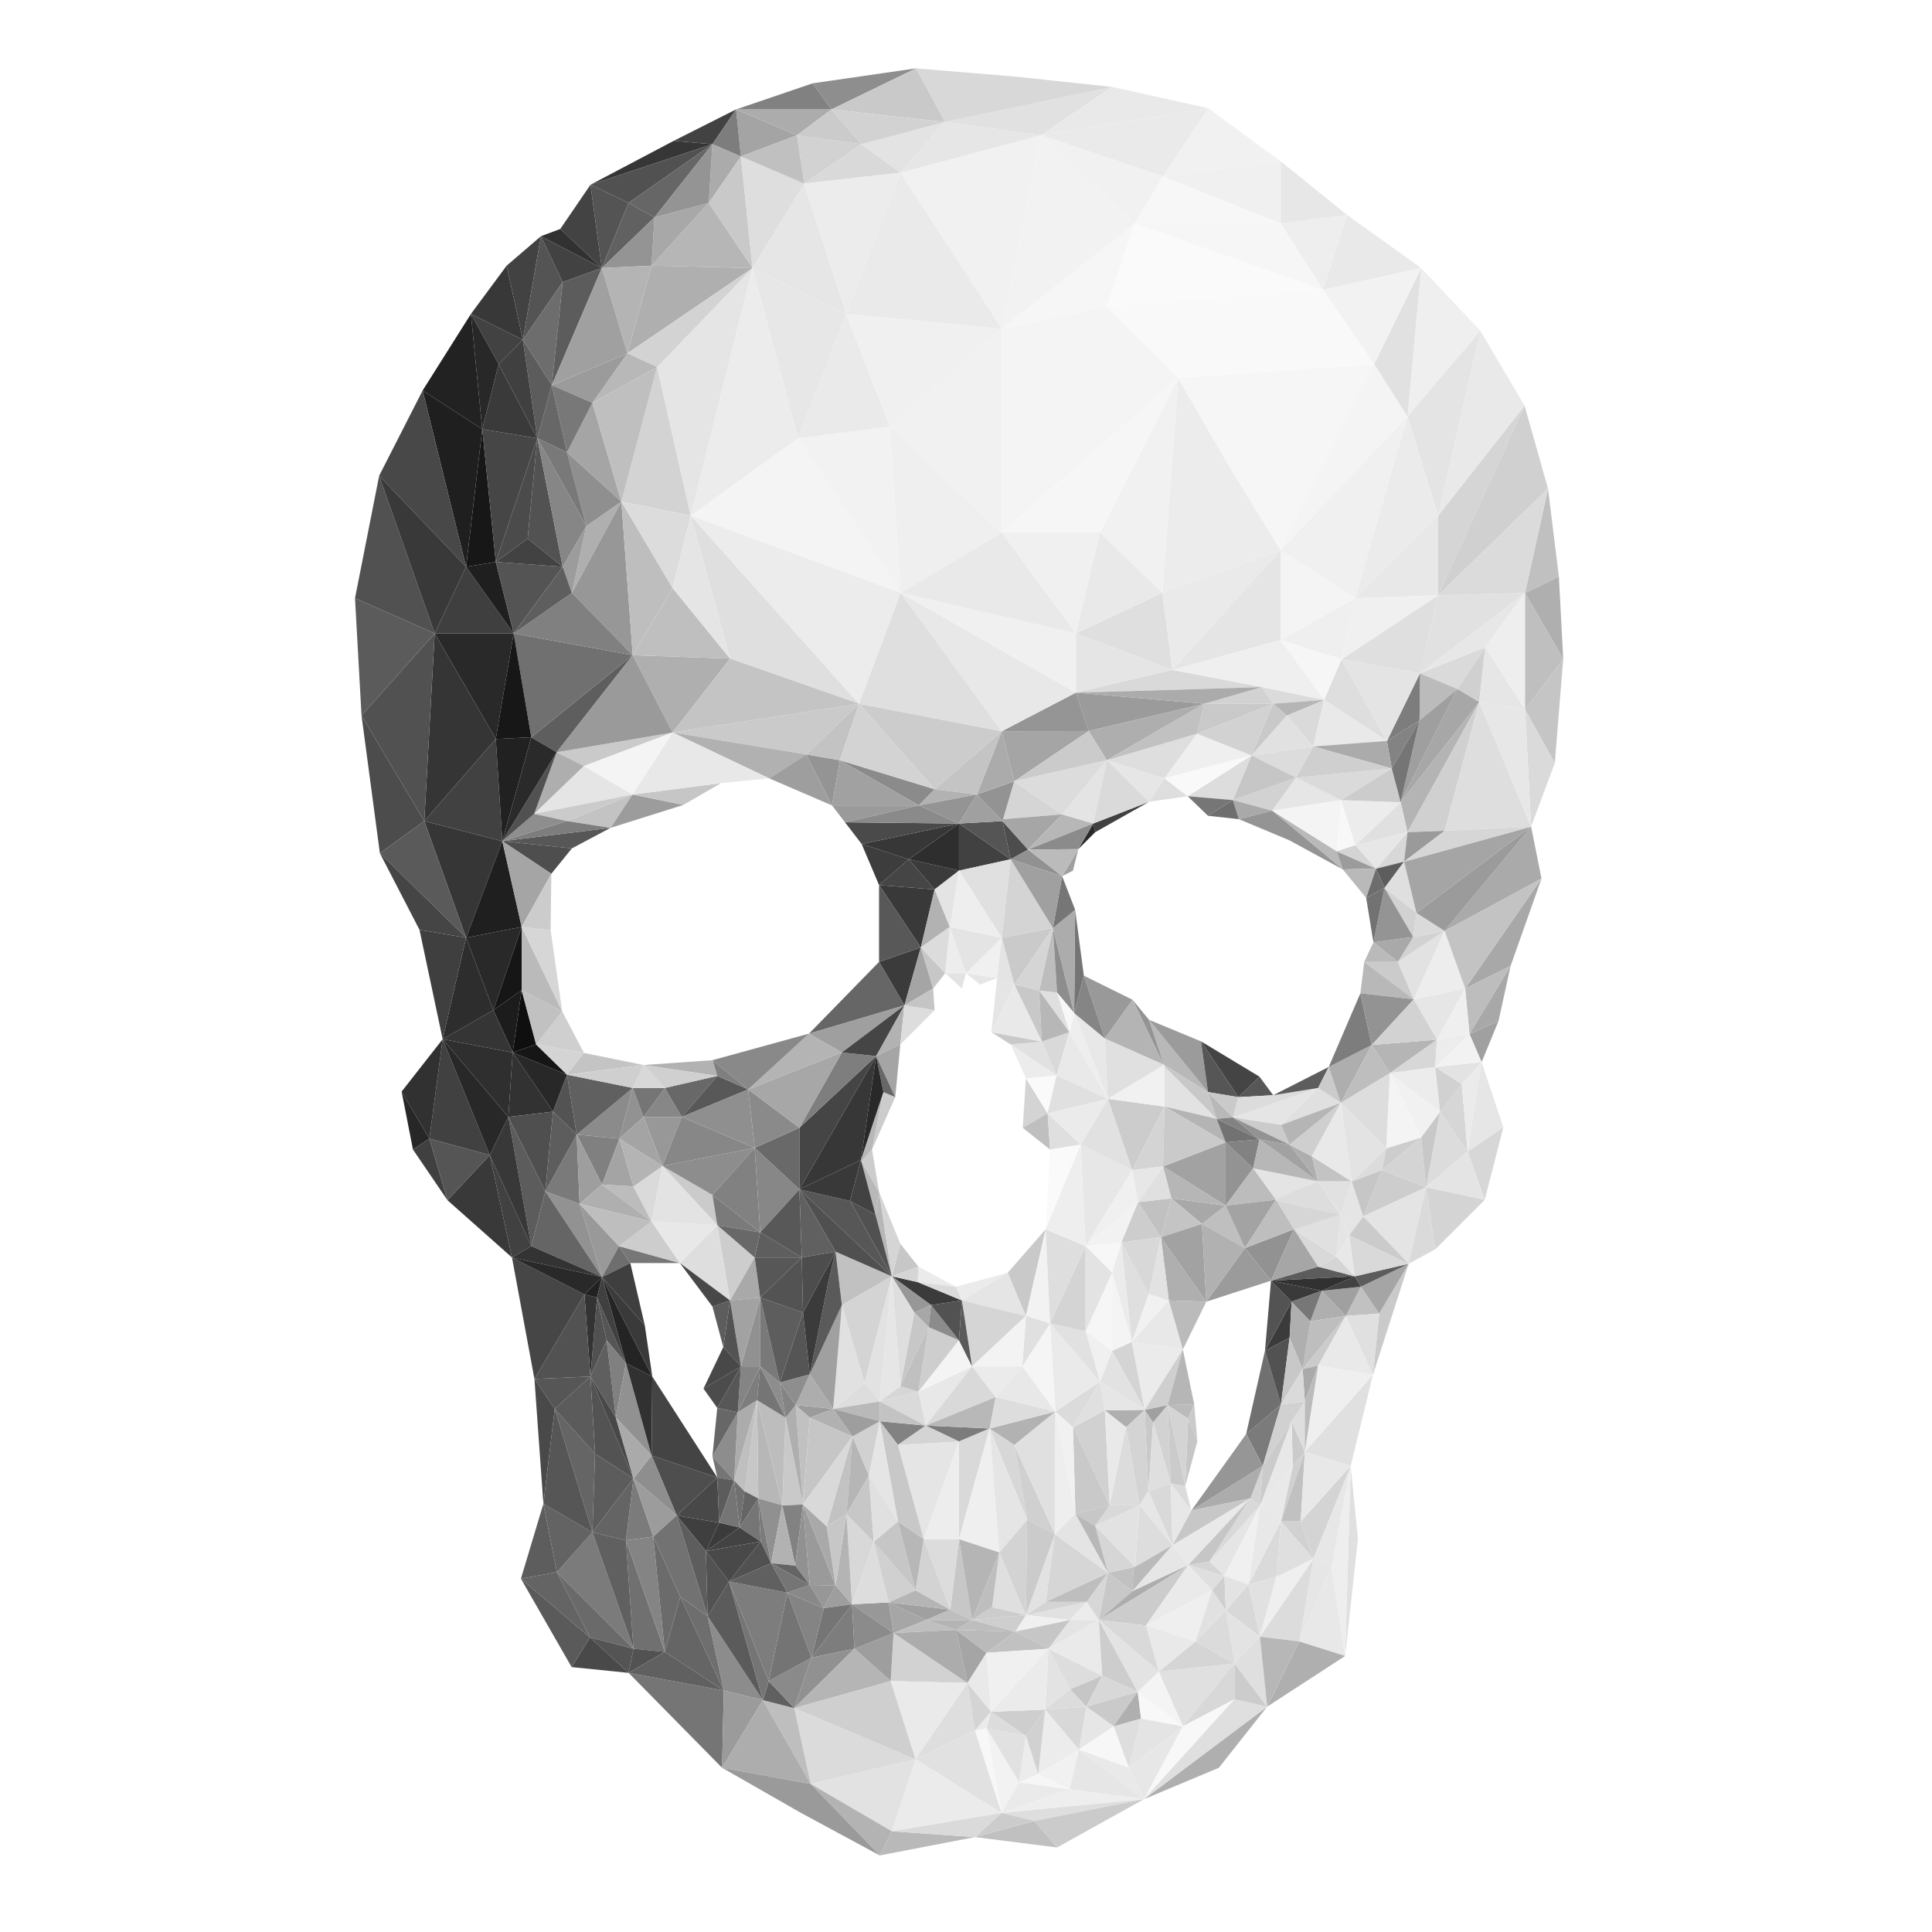 <?xml version="1.0" encoding="utf-8"?>
<!-- Generator: Adobe Illustrator 19.0.1, SVG Export Plug-In . SVG Version: 6.00 Build 0)  -->
<svg version="1.1" id="Слой_1" xmlns="http://www.w3.org/2000/svg" xmlns:xlink="http://www.w3.org/1999/xlink" x="0px" y="0px"
	 viewBox="0 0 800 800" style="enable-background:new 0 0 800 800;" xml:space="preserve">
<style type="text/css">
	.st0{display:none;fill:#6A8BA6;}
	.st1{fill:#E0E0E0;}
	.st2{fill:#DEDEDE;}
	.st3{fill:#828282;}
	.st4{fill:#919191;}
	.st5{fill:#C9C9C9;}
	.st6{fill:#B7B7B7;}
	.st7{fill:#C7C7C7;}
	.st8{fill:#9A9A9A;}
	.st9{fill:#BDBDBD;}
	.st10{fill:#9E9E9E;}
	.st11{fill:#989898;}
	.st12{fill:#DDDDDD;}
	.st13{fill:#A6A6A6;}
	.st14{fill:#D8D8D8;}
	.st15{fill:#B4B4B4;}
	.st16{fill:#979797;}
	.st17{fill:#707070;}
	.st18{fill:#CBCBCB;}
	.st19{fill:#CDCDCD;}
	.st20{fill:#8D8D8D;}
	.st21{fill:#A9A9A9;}
	.st22{fill:#878787;}
	.st23{fill:#7D7D7D;}
	.st24{fill:#ACACAC;}
	.st25{fill:#656565;}
	.st26{fill:#848484;}
	.st27{fill:#A2A2A2;}
	.st28{fill:#BFBFBF;}
	.st29{fill:#AFAFAF;}
	.st30{fill:#D4D4D4;}
	.st31{fill:#A0A0A0;}
	.st32{fill:#D2D2D2;}
	.st33{fill:#DFDFDF;}
	.st34{fill:#E6E6E6;}
	.st35{fill:#EBEBEB;}
	.st36{fill:#F4F4F4;}
	.st37{fill:#E2E2E2;}
	.st38{fill:#D9D9D9;}
	.st39{fill:#E1E1E1;}
	.st40{fill:#F0F0F0;}
	.st41{fill:#BEBEBE;}
	.st42{fill:#CECECE;}
	.st43{fill:#C1C1C1;}
	.st44{fill:#D6D6D6;}
	.st45{fill:#BABABA;}
	.st46{fill:#E4E4E4;}
	.st47{fill:#B8B8B8;}
	.st48{fill:#C8C8C8;}
	.st49{fill:#939393;}
	.st50{fill:#ABABAB;}
	.st51{fill:#D5D5D5;}
	.st52{fill:#414141;}
	.st53{fill:#A5A5A5;}
	.st54{fill:#C4C4C4;}
	.st55{fill:#8B8B8B;}
	.st56{fill:#555555;}
	.st57{fill:#4D4D4D;}
	.st58{fill:#B2B2B2;}
	.st59{fill:#949494;}
	.st60{fill:#E8E8E8;}
	.st61{fill:#F1F1F1;}
	.st62{fill:#686868;}
	.st63{fill:#EEEEEE;}
	.st64{fill:#CACACA;}
	.st65{fill:#F7F7F7;}
	.st66{fill:#3B3B3B;}
	.st67{fill:#393939;}
	.st68{fill:#454545;}
	.st69{fill:#A1A1A1;}
	.st70{fill:#3D3D3D;}
	.st71{fill:#585858;}
	.st72{fill:#666666;}
	.st73{fill:#7F7F7F;}
	.st74{fill:#9F9F9F;}
	.st75{fill:#898989;}
	.st76{fill:#9B9B9B;}
	.st77{fill:#959595;}
	.st78{fill:#AEAEAE;}
	.st79{fill:#DCDCDC;}
	.st80{fill:#CCCCCC;}
	.st81{fill:#C3C3C3;}
	.st82{fill:#B1B1B1;}
	.st83{fill:#D3D3D3;}
	.st84{fill:#808080;}
	.st85{fill:#A4A4A4;}
	.st86{fill:#BCBCBC;}
	.st87{fill:#929292;}
	.st88{fill:#757575;}
	.st89{fill:#DADADA;}
	.st90{fill:#575757;}
	.st91{fill:#535353;}
	.st92{fill:#4C4C4C;}
	.st93{fill:#5D5D5D;}
	.st94{fill:#484848;}
	.st95{fill:#E5E5E5;}
	.st96{fill:#9C9C9C;}
	.st97{fill:#D0D0D0;}
	.st98{fill:#909090;}
	.st99{fill:#ECECEC;}
	.st100{fill:#E9E9E9;}
	.st101{fill:#D7D7D7;}
	.st102{fill:#C6C6C6;}
	.st103{fill:#3F3F3F;}
	.st104{fill:#888888;}
	.st105{fill:#676767;}
	.st106{fill:#434343;}
	.st107{fill:#5C5C5C;}
	.st108{fill:#8F8F8F;}
	.st109{fill:#7B7B7B;}
	.st110{fill:#999999;}
	.st111{fill:#767676;}
	.st112{fill:#404040;}
	.st113{fill:#2A2A2A;}
	.st114{fill:#858585;}
	.st115{fill:#A8A8A8;}
	.st116{fill:#444444;}
	.st117{fill:#565656;}
	.st118{fill:#B6B6B6;}
	.st119{fill:#F2F2F2;}
	.st120{fill:#EFEFEF;}
	.st121{fill:#6E6E6E;}
	.st122{fill:#DBDBDB;}
	.st123{fill:#B5B5B5;}
	.st124{fill:#515151;}
	.st125{fill:#8C8C8C;}
	.st126{fill:#A7A7A7;}
	.st127{fill:#424242;}
	.st128{fill:#2E2E2E;}
	.st129{fill:#818181;}
	.st130{fill:#EDEDED;}
	.st131{fill:#C0C0C0;}
	.st132{fill:#7C7C7C;}
	.st133{fill:#B9B9B9;}
	.st134{fill:#FAFAFA;}
	.st135{fill:#525252;}
	.st136{fill:#5A5A5A;}
	.st137{fill:#F6F6F6;}
	.st138{fill:#F8F8F8;}
	.st139{fill:#838383;}
	.st140{fill:#C5C5C5;}
	.st141{fill:#6A6A6A;}
	.st142{fill:#E7E7E7;}
	.st143{fill:#5E5E5E;}
	.st144{fill:#969696;}
	.st145{fill:#EAEAEA;}
	.st146{fill:#4E4E4E;}
	.st147{fill:#C2C2C2;}
	.st148{fill:#696969;}
	.st149{fill:#7E7E7E;}
	.st150{fill:#8A8A8A;}
	.st151{fill:#797979;}
	.st152{fill:#D1D1D1;}
	.st153{fill:#E3E3E3;}
	.st154{fill:#ADADAD;}
	.st155{fill:#8E8E8E;}
	.st156{fill:#505050;}
	.st157{fill:#606060;}
	.st158{fill:#373737;}
	.st159{fill:#F5F5F5;}
	.st160{fill:#AAAAAA;}
	.st161{fill:#313131;}
	.st162{fill:#323232;}
	.st163{fill:#4F4F4F;}
	.st164{fill:#212121;}
	.st165{fill:#242424;}
	.st166{fill:#3A3A3A;}
	.st167{fill:#363636;}
	.st168{fill:#292929;}
	.st169{fill:#353535;}
	.st170{fill:#171717;}
	.st171{fill:#5F5F5F;}
	.st172{fill:#1F1F1F;}
	.st173{fill:#282828;}
	.st174{fill:#0F0F0F;}
	.st175{fill:#161616;}
	.st176{fill:#1C1C1C;}
	.st177{fill:#333333;}
	.st178{fill:#646464;}
	.st179{fill:#5B5B5B;}
	.st180{fill:#6B6B6B;}
	.st181{fill:#545454;}
	.st182{fill:#494949;}
	.st183{fill:#B3B3B3;}
	.st184{fill:#464646;}
	.st185{fill:#383838;}
	.st186{fill:#636363;}
	.st187{fill:#272727;}
	.st188{fill:#222222;}
	.st189{fill:#2D2D2D;}
	.st190{fill:#2F2F2F;}
	.st191{fill:#BBBBBB;}
	.st192{fill:#CFCFCF;}
	.st193{fill:#787878;}
	.st194{fill:#868686;}
	.st195{fill:#727272;}
	.st196{fill:#747474;}
	.st197{fill:#7A7A7A;}
	.st198{fill:#777777;}
	.st199{fill:#A3A3A3;}
	.st200{fill:#6D6D6D;}
	.st201{fill:#616161;}
	.st202{fill:#F9F9F9;}
	.st203{fill:#4B4B4B;}
	.st204{fill:#4A4A4A;}
	.st205{fill:#F3F3F3;}
</style>
<rect class="st0" width="800" height="800"/>
<g>
	<polygon class="st1" points="489.8,714.8 511.2,688.8 479.8,692.2 	"/>
	<polygon class="st2" points="461.1,714.8 467.4,732 472.5,711.6 	"/>
	<polygon class="st3" points="323.9,623.3 329.3,648.3 332.5,623 	"/>
	<polygon class="st4" points="329.3,648.3 335.3,656.3 332.5,623 	"/>
	<polygon class="st5" points="325.3,587 323.9,623.3 332.5,623 	"/>
	<polygon class="st6" points="314,620.5 323.9,623.3 313.5,579.8 	"/>
	<polygon class="st7" points="308.3,617.5 314,620.5 313.5,579.8 	"/>
	<polygon class="st8" points="332.5,623 335.3,656.3 346,656.5 	"/>
	<polygon class="st9" points="313.5,579.8 323.9,623.3 325.3,587 	"/>
	<polygon class="st10" points="341.1,665.9 352.8,664.3 346,656.5 	"/>
	<polygon class="st11" points="352.8,664.3 370,676.2 368,663.5 	"/>
	<polygon class="st12" points="361.8,638.5 352.8,664.3 368,663.5 	"/>
	<polygon class="st13" points="368,663.5 370,676.2 383.5,670.8 	"/>
	<polygon class="st14" points="350.5,627 352.8,664.3 361.8,638.5 	"/>
	<polygon class="st15" points="346,656.5 352.8,664.3 350.5,627 	"/>
	<polygon class="st16" points="335.3,656.3 341.1,665.9 346,656.5 	"/>
	<polygon class="st17" points="304,613 306.3,632.5 308.3,617.5 	"/>
	<polygon class="st18" points="274.3,482.8 297,507.3 295,494.8 	"/>
	<polygon class="st19" points="297,507.3 302.3,538.5 312.5,520.7 	"/>
	<polygon class="st20" points="312.5,475.3 274.3,482.8 295,494.8 	"/>
	<polygon class="st11" points="266.5,462.5 274.3,482.8 282.3,462.5 	"/>
	<polygon class="st21" points="312.5,520.7 302.3,538.5 314.8,537.3 	"/>
	<polygon class="st22" points="282.3,462.5 274.3,482.8 312.5,475.3 	"/>
	<polygon class="st23" points="314.8,565.8 305.5,584.8 313.5,579.8 	"/>
	<polygon class="st24" points="305.5,584.8 304,613 313.5,579.8 	"/>
	<polygon class="st25" points="306.3,632.5 314,620.5 308.3,617.5 	"/>
	<polygon class="st22" points="275.3,450.5 266.5,462.5 282.3,462.5 	"/>
	<polygon class="st4" points="314.8,537.3 306.8,565.8 314.8,565.8 	"/>
	<polygon class="st26" points="306.8,565.8 305.5,584.8 314.8,565.8 	"/>
	<polygon class="st27" points="302.3,538.5 306.8,565.8 314.8,537.3 	"/>
	<polygon class="st28" points="313.5,579.8 304,613 308.3,617.5 	"/>
	<polygon class="st5" points="477.5,589 474,583.8 475.5,617.5 	"/>
	<polygon class="st29" points="466.3,591 474,583.8 457.5,584 	"/>
	<polygon class="st30" points="471.8,623.3 475.5,617.5 474,583.8 466.3,591 	"/>
	<polygon class="st31" points="483.5,581.8 474,583.8 477.5,589 	"/>
	<polygon class="st28" points="370,676.2 395.9,674.9 383.5,670.8 	"/>
	<polygon class="st32" points="484.8,614.3 483.5,581.8 477.5,589 	"/>
	<polygon class="st33" points="475.5,617.5 484.8,614.3 477.5,589 	"/>
	<polygon class="st34" points="457.5,584 474,583.8 455.5,572.1 	"/>
	<polygon class="st35" points="460.5,527 468.7,555.7 464.3,514.5 	"/>
	<polygon class="st36" points="460.5,559.4 468.7,555.7 460.5,527 	"/>
	<polygon class="st33" points="464.3,514.5 468.7,555.7 475.7,535.8 	"/>
	<polygon class="st34" points="471.8,623.3 485.5,639.8 475.5,617.5 	"/>
	<polygon class="st30" points="474,583.8 468.7,555.7 460.5,559.4 	"/>
	<polygon class="st37" points="455.5,572.1 474,583.8 460.5,559.4 	"/>
	<polygon class="st38" points="485.5,639.8 484.8,614.3 475.5,617.5 	"/>
	<polygon class="st39" points="443.1,670.8 450,663.3 424.8,668.8 	"/>
	<polygon class="st30" points="424.8,668.8 450,663.3 433,663.3 	"/>
	<polygon class="st40" points="420.4,675.6 443.1,670.8 424.8,668.8 	"/>
	<polygon class="st41" points="450,663.3 458.8,651.3 433,663.3 	"/>
	<polygon class="st15" points="383.5,670.8 395.9,674.9 402.5,670.8 	"/>
	<polygon class="st41" points="395.9,674.9 420.4,675.6 402.5,670.8 	"/>
	<polygon class="st12" points="470,648.8 485.5,639.8 471.8,623.3 	"/>
	<polygon class="st42" points="402.5,670.8 420.4,675.6 424.8,668.8 	"/>
	<polygon class="st43" points="458.8,651.3 468.9,658.9 469.4,648.9 	"/>
	<polygon class="st44" points="469.4,648.9 469.4,648.9 470,648.8 453.5,631.8 458.8,651.3 469.4,648.9 	"/>
	<polygon class="st44" points="433,663.3 458.8,651.3 436.8,635.3 	"/>
	<polygon class="st45" points="469.4,648.9 468.9,658.9 485.5,639.8 470,648.8 	"/>
	<polygon class="st46" points="436.8,635.3 458.8,651.3 445.3,626.8 	"/>
	<polygon class="st47" points="445.3,626.8 458.8,651.3 453.5,631.8 	"/>
	<polygon class="st48" points="503.8,463.3 500.2,452.2 482.2,441 482.2,441.7 	"/>
	<polygon class="st49" points="415.1,340 415.4,339.2 415.4,339.2 415.4,339.2 420,323.5 404.5,329 	"/>
	<polygon class="st50" points="420,323.5 414.8,302.8 404.5,329 	"/>
	<polygon class="st51" points="439.8,337.2 420,323.5 415.4,339.2 	"/>
	<polygon class="st52" points="397.1,360.5 418.5,355.8 397.1,341 	"/>
	<polygon class="st53" points="450.8,302.7 414.8,302.8 420,323.5 	"/>
	<polygon class="st54" points="414.8,302.8 387,326.8 404.5,329 	"/>
	<polygon class="st55" points="347.8,314.8 380.5,333.5 387,326.8 	"/>
	<polygon class="st56" points="397.1,341 418.5,355.8 415.1,340 	"/>
	<polygon class="st57" points="418.5,355.8 425.7,351.8 415.1,340 	"/>
	<polygon class="st58" points="387,326.8 380.5,333.5 404.5,329 	"/>
	<polygon class="st13" points="415.4,339.2 415.1,340 425.7,351.8 439.8,337.2 	"/>
	<polygon class="st1" points="414.8,388.3 418.5,355.8 397.1,360.5 	"/>
	<polygon class="st59" points="380.5,333.5 397.1,341 404.5,329 	"/>
	<polygon class="st31" points="404.5,329 397.1,341 415.1,340 	"/>
	<polygon class="st6" points="425.7,351.8 452.7,341 439.8,337.2 	"/>
	<polygon class="st1" points="481.9,441.1 481.8,440.8 457.5,430 458.7,455 	"/>
	<polygon class="st30" points="436,384.3 418.5,355.8 414.8,388.3 	"/>
	<polygon class="st37" points="482.2,458.2 503.8,463.3 482.2,441.7 	"/>
	<polygon class="st60" points="457.5,430 444.8,419.5 458.7,455 	"/>
	<polygon class="st61" points="468.7,555.7 484,538.5 475.7,535.8 	"/>
	<polygon class="st9" points="437.7,411 436,384.3 430.3,410.2 	"/>
	<polygon class="st62" points="297,445.5 275.3,450.5 282.3,462.5 	"/>
	<polygon class="st63" points="458.7,455 444.8,419.5 442.8,427.4 	"/>
	<polygon class="st64" points="420,407.7 436,384.3 414.8,388.3 	"/>
	<polygon class="st20" points="444.8,419.5 436,384.3 437.7,411 	"/>
	<polygon class="st65" points="442.8,427.4 444.8,419.5 437.7,411 	"/>
	<polygon class="st51" points="430.3,410.2 436,384.3 420,407.7 	"/>
	<polygon class="st66" points="381.3,392.3 364,398.3 374.5,416.3 	"/>
	<polygon class="st67" points="387,368.3 364,366.5 381.3,392.3 	"/>
	<polygon class="st59" points="333.8,312.4 344.5,333.5 347.8,314.8 	"/>
	<polygon class="st68" points="376.3,355.8 364,366.5 387,368.3 	"/>
	<polygon class="st69" points="347.8,314.8 344.5,333.5 380.5,333.5 	"/>
	<polygon class="st70" points="356.8,349.5 364,366.5 376.3,355.8 	"/>
	<polygon class="st71" points="364,366.5 364,398.3 381.3,392.3 	"/>
	<polygon class="st46" points="452.7,341 458.3,314.8 439.8,337.2 	"/>
	<polygon class="st72" points="364,398.3 335,428 374.5,416.3 	"/>
	<polygon class="st71" points="309.8,451.1 297,445.5 282.3,462.5 	"/>
	<polygon class="st73" points="295,439 297,445.5 309.8,451.1 	"/>
	<polygon class="st15" points="348.6,435.8 335,428 309.8,451.1 	"/>
	<polygon class="st74" points="374.5,416.3 335,428 348.6,435.8 	"/>
	<polygon class="st75" points="335,428 295,439 309.8,451.1 	"/>
	<polygon class="st76" points="498.7,291.4 445.5,286.8 450.8,302.7 	"/>
	<polygon class="st77" points="450.8,302.7 445.5,286.8 414.8,302.8 	"/>
	<polygon class="st60" points="445.5,286.8 372.9,245.5 414.8,302.8 	"/>
	<polygon class="st78" points="458.3,314.8 498.7,291.4 450.8,302.7 	"/>
	<polygon class="st18" points="420,323.5 458.3,314.8 450.8,302.7 	"/>
	<polygon class="st79" points="439.8,337.2 458.3,314.8 420,323.5 	"/>
	<polygon class="st80" points="414.8,302.8 355.7,291.4 387,326.8 	"/>
	<polygon class="st81" points="347.8,314.8 355.7,291.4 333.8,312.4 	"/>
	<polygon class="st64" points="355.7,291.4 278.5,303.3 333.8,312.4 	"/>
	<polygon class="st82" points="278.5,303.3 318.5,322.3 333.8,312.4 	"/>
	<polygon class="st10" points="318.5,322.3 344.5,333.5 333.8,312.4 	"/>
	<polygon class="st83" points="387,326.8 355.7,291.4 347.8,314.8 	"/>
	<polygon class="st33" points="372.9,245.5 355.7,291.4 414.8,302.8 	"/>
	<polygon class="st84" points="238.8,469.8 249.3,490.5 256.5,471.5 	"/>
	<polygon class="st15" points="507.5,473 503.8,463.3 482.2,458.2 	"/>
	<polygon class="st85" points="256.5,471.5 249.3,490.5 262.3,491.3 	"/>
	<polygon class="st86" points="249.3,490.5 269.8,505.8 262.3,491.3 	"/>
	<polygon class="st87" points="266.5,462.5 262,450.5 256.5,471.5 	"/>
	<polygon class="st88" points="275.3,450.5 262,450.5 266.5,462.5 	"/>
	<polygon class="st14" points="266.5,441 262,450.5 275.3,450.5 	"/>
	<polygon class="st55" points="262,450.5 238.8,469.8 256.5,471.5 	"/>
	<polygon class="st89" points="262.3,491.3 269.8,505.8 274.3,482.8 	"/>
	<polygon class="st90" points="306.8,565.8 297,583 305.5,584.8 	"/>
	<polygon class="st2" points="297,507.3 281.5,523 302.3,538.5 	"/>
	<polygon class="st91" points="302.3,538.5 299.5,557.8 306.8,565.8 	"/>
	<polygon class="st92" points="291.3,575 297,583 306.8,565.8 	"/>
	<polygon class="st93" points="295,541 299.5,557.8 302.3,538.5 	"/>
	<polygon class="st94" points="281.5,523 295,541 302.3,538.5 	"/>
	<polygon class="st94" points="299.5,557.8 291.3,575 306.8,565.8 	"/>
	<polygon class="st29" points="302.3,272.7 262,271.3 278.5,303.3 	"/>
	<polygon class="st28" points="278.5,243.5 262,271.3 302.3,272.7 	"/>
	<polygon class="st64" points="278.5,303.3 230.5,311.5 241.8,317.2 	"/>
	<polygon class="st29" points="242.8,217.8 236.8,245.5 257.3,207.7 	"/>
	<polygon class="st78" points="230.5,311.5 221.2,337 241.8,317.2 	"/>
	<polygon class="st16" points="236.8,245.5 262,271.3 257.3,207.7 	"/>
	<polygon class="st41" points="257.3,207.7 262,271.3 278.5,243.5 	"/>
	<polygon class="st81" points="234.8,340 252.8,342.8 261.9,329 	"/>
	<polygon class="st95" points="241.8,317.2 221.2,337 261.9,329 	"/>
	<polygon class="st58" points="295,439 266.5,441 297,445.5 	"/>
	<polygon class="st96" points="261.9,329 252.8,342.8 283,333.3 	"/>
	<polygon class="st97" points="297,445.5 266.5,441 275.3,450.5 	"/>
	<polygon class="st18" points="221.2,337 234.8,340 261.9,329 	"/>
	<polygon class="st98" points="314,620.5 319.3,647.3 323.9,623.3 	"/>
	<polygon class="st32" points="368.8,696.1 400.6,696.9 370,676.2 	"/>
	<polygon class="st24" points="370,676.2 400.6,696.9 395.9,674.9 	"/>
	<polygon class="st10" points="353.8,682.7 368.8,696.1 370,676.2 	"/>
	<polygon class="st23" points="336,686.4 353.8,682.7 352.8,664.3 	"/>
	<polygon class="st88" points="341.1,665.9 336,686.4 352.8,664.3 	"/>
	<polygon class="st53" points="395.9,674.9 400.6,696.9 408.5,684.4 	"/>
	<polygon class="st55" points="352.8,664.3 353.8,682.7 370,676.2 	"/>
	<polygon class="st99" points="443.1,670.8 455,670.8 450,663.3 	"/>
	<polygon class="st100" points="400.6,696.9 410.3,708.8 408.5,684.4 	"/>
	<polygon class="st101" points="450,663.3 455,670.8 458.8,651.3 	"/>
	<polygon class="st48" points="458.8,651.3 455,670.8 468.9,658.9 	"/>
	<polygon class="st26" points="326,659.5 336,686.4 341.1,665.9 	"/>
	<polygon class="st46" points="434.1,682.7 455,670.8 443.1,670.8 	"/>
	<polygon class="st102" points="420.4,675.6 434.1,682.7 443.1,670.8 	"/>
	<polygon class="st20" points="305.5,584.8 295,603 304,613 	"/>
	<polygon class="st103" points="280.2,627.5 292.3,642.3 297.8,630.5 	"/>
	<polygon class="st66" points="297.8,630.5 292.3,642.3 306.3,632.5 	"/>
	<polygon class="st94" points="297,611.8 280.2,627.5 297.8,630.5 	"/>
	<polygon class="st88" points="295,603 297,611.8 304,613 	"/>
	<polygon class="st104" points="335.3,656.3 326,659.5 341.1,665.9 	"/>
	<polygon class="st105" points="297,583 295,603 305.5,584.8 	"/>
	<polygon class="st106" points="292.3,642.3 315,638.3 306.3,632.5 	"/>
	<polygon class="st107" points="304,613 297,611.8 297.8,630.5 	"/>
	<polygon class="st58" points="323.9,623.3 319.3,647.3 329.3,648.3 	"/>
	<polygon class="st25" points="329.3,648.3 319.3,647.3 335.3,656.3 	"/>
	<polygon class="st88" points="319.3,647.3 326,659.5 335.3,656.3 	"/>
	<polygon class="st108" points="234.8,187.3 242.8,217.8 257.3,207.7 	"/>
	<polygon class="st88" points="306.3,632.5 315,638.3 314,620.5 	"/>
	<polygon class="st109" points="315,638.3 319.3,647.3 314,620.5 	"/>
	<polygon class="st79" points="536.7,322 543.8,309.1 518.2,312.8 	"/>
	<polygon class="st110" points="469,414 448.8,404 457.5,430 	"/>
	<polygon class="st34" points="458.3,314.8 475.8,332 482.2,322.3 	"/>
	<polygon class="st88" points="448.8,404 445.2,376.7 444.8,419.5 	"/>
	<polygon class="st24" points="444.8,419.5 445.2,376.7 436,384.3 	"/>
	<polygon class="st47" points="482.2,441 500.2,452.2 475.8,422.3 481.9,440.9 	"/>
	<polygon class="st59" points="481.9,440.9 475.8,422.3 469,414 481.8,440.8 	"/>
	<polygon class="st15" points="481.8,440.8 469,414 457.5,430 	"/>
	<polygon class="st111" points="445.2,376.7 439.8,362.8 436,384.3 	"/>
	<polygon class="st112" points="453.5,344.6 475.8,332 452.7,341 	"/>
	<polygon class="st89" points="452.7,341 475.8,332 458.3,314.8 	"/>
	<polygon class="st76" points="497.3,431.2 475.8,422.3 500.2,452.2 	"/>
	<polygon class="st113" points="446.5,351.6 453.5,344.6 452.7,341 	"/>
	<polygon class="st4" points="425.7,351.8 418.5,355.8 439.8,362.8 	"/>
	<polygon class="st31" points="418.5,355.8 436,384.3 439.8,362.8 	"/>
	<polygon class="st55" points="425.7,351.8 446.5,351.6 452.7,341 	"/>
	<polygon class="st114" points="457.5,430 448.8,404 444.8,419.5 	"/>
	<polygon class="st53" points="245.3,166.8 234.8,187.3 257.3,207.7 	"/>
	<polygon class="st27" points="481.6,483 507.5,499.2 507.5,473 	"/>
	<polygon class="st115" points="497.7,506.8 507.5,499.2 485,496.2 	"/>
	<polygon class="st43" points="471.2,497.8 480.7,512.3 485,496.2 	"/>
	<polygon class="st19" points="464.3,514.5 480.7,512.3 471.2,497.8 	"/>
	<polygon class="st49" points="507.5,499.2 518.9,483.8 507.5,473 	"/>
	<polygon class="st54" points="480.7,512.3 497.7,506.8 485,496.2 	"/>
	<polygon class="st95" points="530.5,465.8 545.8,450.5 510.5,462.7 	"/>
	<polygon class="st90" points="527.2,453.5 521.5,445.8 512.8,454.3 	"/>
	<polygon class="st3" points="518.9,483.8 521.5,471.8 507.5,473 	"/>
	<polygon class="st79" points="510.5,462.7 545.8,450.5 527.2,453.5 512.8,454.3 	"/>
	<polygon class="st116" points="521.5,445.8 497.3,431.2 512.8,454.3 	"/>
	<polygon class="st117" points="512.8,454.3 497.3,431.2 500.2,452.2 	"/>
	<polygon class="st18" points="534,474 530.5,465.8 510.5,462.7 	"/>
	<polygon class="st118" points="485,496.2 507.5,499.2 481.6,483 	"/>
	<polygon class="st36" points="330.5,181.5 286,213.5 372.9,245.5 	"/>
	<polygon class="st100" points="445.5,262.3 414.8,220.5 372.9,245.5 	"/>
	<polygon class="st119" points="368.5,176.6 330.5,181.5 372.9,245.5 	"/>
	<polygon class="st120" points="414.8,220.5 368.5,176.6 372.9,245.5 	"/>
	<polygon class="st33" points="485.5,277.4 481.3,245.5 445.5,262.3 	"/>
	<polygon class="st95" points="445.5,286.8 485.5,277.4 445.5,262.3 	"/>
	<polygon class="st40" points="455.5,220.5 414.8,220.5 445.5,262.3 	"/>
	<polygon class="st2" points="475.8,332 491.8,329.7 482.2,322.3 	"/>
	<polygon class="st83" points="286,213.5 272.1,152 257.3,207.7 	"/>
	<polygon class="st79" points="278.5,243.5 286,213.5 257.3,207.7 	"/>
	<polygon class="st28" points="272.1,152 245.3,166.8 257.3,207.7 	"/>
	<polygon class="st33" points="355.7,291.4 286,213.5 302.3,272.7 	"/>
	<polygon class="st99" points="372.9,245.5 286,213.5 355.7,291.4 	"/>
	<polygon class="st95" points="302.3,272.7 286,213.5 278.5,243.5 	"/>
	<polygon class="st100" points="481.3,245.5 455.5,220.5 445.5,262.3 	"/>
	<polygon class="st32" points="526.8,335.7 536.7,322 510.5,331.3 	"/>
	<polygon class="st21" points="513,339.2 526.8,335.7 510.5,331.3 	"/>
	<polygon class="st102" points="510.5,331.3 536.7,322 518.2,312.8 	"/>
	<polygon class="st12" points="518.2,312.8 491.8,329.7 510.5,331.3 	"/>
	<polygon class="st14" points="475.7,535.8 480.7,512.3 464.3,514.5 	"/>
	<polygon class="st111" points="491.8,329.7 500.2,337.8 510.5,331.3 	"/>
	<polygon class="st38" points="480.5,285.8 522.5,284.5 485.5,277.4 445.5,286.8 	"/>
	<polygon class="st121" points="500.2,337.8 513,339.2 510.5,331.3 	"/>
	<polygon class="st32" points="527.2,291.4 522.5,284.5 498.7,291.4 	"/>
	<polygon class="st50" points="445.5,286.8 498.7,291.4 522.5,284.5 480.5,285.8 	"/>
	<polygon class="st122" points="548.3,289.8 522.5,284.5 527.2,291.4 	"/>
	<polygon class="st89" points="543.8,309.1 548.3,289.8 532.8,296.3 	"/>
	<polygon class="st39" points="518.2,312.8 543.8,309.1 532.8,296.3 	"/>
	<polygon class="st123" points="532.8,296.3 548.3,289.8 527.2,291.4 	"/>
	<polygon class="st56" points="332.5,543.5 322.9,572.5 335.3,569.1 	"/>
	<polygon class="st30" points="423.5,467 433.8,461 424.8,446.5 	"/>
	<polygon class="st7" points="372.8,515 369.3,528.5 380.3,524.5 	"/>
	<polygon class="st35" points="417.3,527 395.8,532.8 398.3,538.5 	"/>
	<polygon class="st6" points="362.5,502.9 369.3,528.5 364,493.5 	"/>
	<polygon class="st42" points="380.3,576.3 397.1,555 384.5,549.5 	"/>
	<polygon class="st60" points="383.3,590.3 402.5,565.8 380.3,576.3 	"/>
	<polygon class="st124" points="352,497.3 369.3,528.5 362.5,502.9 	"/>
	<polygon class="st44" points="372.8,574 364.3,580.3 380.3,576.3 	"/>
	<polygon class="st125" points="397.1,555 385.5,540.4 384.5,549.5 	"/>
	<polygon class="st89" points="364.3,580.3 383.3,590.3 380.3,576.3 	"/>
	<polygon class="st37" points="433,663.3 436.8,635.3 424.8,668.8 	"/>
	<polygon class="st47" points="364,493.5 356.7,481 361.1,476 365.8,452.2 356.5,480.3 362.5,502.9 	"/>
	<polygon class="st126" points="385.5,540.4 378.6,543.5 384.5,549.5 	"/>
	<polygon class="st7" points="378.6,543.5 372.8,574 384.5,549.5 	"/>
	<polygon class="st127" points="356.5,480.3 352,497.3 362.5,502.9 	"/>
	<polygon class="st66" points="376.3,355.8 387,368.3 397.1,360.5 	"/>
	<polygon class="st33" points="437.7,411 430.3,410.2 442.8,427.4 	"/>
	<polygon class="st88" points="313.5,579.8 325.3,587 314.8,565.8 	"/>
	<polygon class="st128" points="397.1,341 376.3,355.8 397.1,360.5 	"/>
	<polygon class="st129" points="295,494.8 314.8,510.3 312.5,475.3 	"/>
	<polygon class="st68" points="331,467 331,492.5 362.8,437.3 	"/>
	<polygon class="st130" points="393.3,383.8 391.4,403 400,403 	"/>
	<polygon class="st95" points="382.5,637.3 397.1,596.9 371.8,598.3 	"/>
	<polygon class="st80" points="482.2,458.2 458.7,455 468.8,484.5 	"/>
	<polygon class="st80" points="370.7,454.3 365.8,452.2 361.1,476 	"/>
	<polygon class="st80" points="364,493.5 361.1,476 356.7,481 	"/>
	<polygon class="st30" points="449.5,551.3 449.5,516 434.8,548 	"/>
	<polygon class="st131" points="384.5,549.5 372.8,574 380.3,576.3 	"/>
	<polygon class="st38" points="383.3,590.3 412.3,578.5 402.5,565.8 	"/>
	<polygon class="st3" points="364.3,588.5 371.8,598.3 383.3,590.3 	"/>
	<polygon class="st132" points="397.1,596.9 409.8,591.5 383.3,590.3 	"/>
	<polygon class="st30" points="371.8,598.3 397.1,596.9 383.3,590.3 	"/>
	<polygon class="st12" points="358,572.5 345,583.4 364.3,580.3 	"/>
	<polygon class="st81" points="364.3,580.3 364.3,588.5 383.3,590.3 	"/>
	<polygon class="st133" points="345,583.4 364.3,588.5 364.3,580.3 	"/>
	<polygon class="st28" points="434.8,476 433.8,461 423.5,467 	"/>
	<polygon class="st33" points="447.5,474 433.8,461 434.8,476 	"/>
	<polygon class="st39" points="348.6,540.4 345,583.4 358,572.5 	"/>
	<polygon class="st134" points="433,509 447.5,474 434.8,476 	"/>
	<polygon class="st95" points="398.3,538.5 424.8,544.9 417.3,527 	"/>
	<polygon class="st51" points="402.5,565.8 424.8,544.9 398.3,538.5 	"/>
	<polygon class="st5" points="424.8,544.9 433,509 417.3,527 	"/>
	<polygon class="st35" points="395.8,532.8 380.3,524.5 380,530.9 	"/>
	<polygon class="st31" points="335.3,569.1 345,583.4 348.6,540.4 	"/>
	<polygon class="st66" points="398.3,538.5 380,530.9 369.3,528.5 385.5,540.4 	"/>
	<polygon class="st36" points="380.3,576.3 402.5,565.8 397.1,555 	"/>
	<polygon class="st135" points="397.1,555 398.3,538.5 385.5,540.4 	"/>
	<polygon class="st136" points="402.5,565.8 398.3,538.5 397.1,555 	"/>
	<polygon class="st122" points="398.3,538.5 395.8,532.8 380,530.9 	"/>
	<polygon class="st16" points="385.5,540.4 369.3,528.5 378.6,543.5 	"/>
	<polygon class="st51" points="380.3,524.5 369.3,528.5 380,530.9 	"/>
	<polygon class="st43" points="369.3,528.5 346,518.3 348.6,540.4 	"/>
	<polygon class="st2" points="378.6,543.5 369.3,528.5 372.8,574 	"/>
	<polygon class="st30" points="358,572.5 369.3,528.5 348.6,540.4 	"/>
	<polygon class="st136" points="346,518.3 343,530.8 335.3,569.1 348.6,540.4 	"/>
	<polygon class="st34" points="372.8,574 369.3,528.5 364.3,580.3 	"/>
	<polygon class="st37" points="364.3,580.3 369.3,528.5 358,572.5 	"/>
	<polygon class="st51" points="364,493.5 369.3,528.5 372.8,515 	"/>
	<polygon class="st118" points="293.5,84 269.8,110 311.6,111 	"/>
	<polygon class="st115" points="271,90 269.8,110 293.5,84 	"/>
	<polygon class="st38" points="356.7,59.7 333,76 372.9,71.5 	"/>
	<polygon class="st29" points="269.8,110 259.8,146.3 311.6,111 	"/>
	<polygon class="st109" points="259.2,637.8 270.5,636.3 262.3,612.2 	"/>
	<polygon class="st109" points="530.4,581.6 516,593.8 522.9,607 	"/>
	<polygon class="st56" points="247.2,537.3 251.2,555 259.2,564.5 	"/>
	<polygon class="st137" points="469.8,92.5 414.8,136.2 458.3,127 	"/>
	<polygon class="st64" points="461.1,714.8 471.1,700.5 449.8,706.7 	"/>
	<polygon class="st66" points="534.8,539 523.8,559.3 534,553.9 	"/>
	<polygon class="st17" points="523.8,559.3 516,593.8 530.4,581.6 	"/>
	<polygon class="st135" points="534,553.9 523.8,559.3 530.4,581.6 	"/>
	<polygon class="st138" points="561.2,350 555.3,331.3 553.5,352.5 	"/>
	<polygon class="st139" points="587.8,298.3 574.3,306.8 576.3,318.2 	"/>
	<polygon class="st84" points="251.2,555 255,587 259.2,564.5 	"/>
	<polygon class="st34" points="551.3,649.1 543.9,645.4 538,679.7 	"/>
	<polygon class="st79" points="538,679.7 543.9,645.4 521.7,677.7 	"/>
	<polygon class="st43" points="571.1,543.9 563.5,532.8 557.3,544.9 	"/>
	<polygon class="st29" points="504.7,732 524.7,706.7 473.7,745 	"/>
	<polygon class="st1" points="562.3,637.3 559.3,607 557,685.7 	"/>
	<polygon class="st140" points="643.8,316 647.3,272.8 631.5,293.8 	"/>
	<polygon class="st14" points="511.2,703.6 511.2,688.8 489.8,714.8 	"/>
	<polygon class="st89" points="528.5,653 530.4,630 517,656.1 	"/>
	<polygon class="st89" points="615,268 588,278.8 603.5,285.3 	"/>
	<polygon class="st141" points="244.3,678 262.3,682.7 230.6,651 	"/>
	<polygon class="st29" points="472.5,711.6 471.1,700.5 461.1,714.8 	"/>
	<polygon class="st61" points="596.3,460.5 575.5,444.3 588.5,471 	"/>
	<polygon class="st109" points="230.6,651 262.3,682.7 245.3,634.5 	"/>
	<polygon class="st142" points="631.5,245.5 588,278.8 615,268 	"/>
	<polygon class="st102" points="283,333.3 298.5,324.3 261.9,329 	"/>
	<polygon class="st40" points="445.5,262.3 372.9,245.5 445.5,286.8 	"/>
	<polygon class="st2" points="458.3,314.8 482.2,322.3 495.7,303.8 	"/>
	<polygon class="st85" points="256.5,471.5 274.3,482.8 266.5,462.5 	"/>
	<polygon class="st60" points="261.9,329 298.5,324.3 318.5,322.3 278.5,303.3 	"/>
	<polygon class="st37" points="470,648.8 471.8,623.3 453.5,631.8 	"/>
	<polygon class="st36" points="241.8,317.2 261.9,329 278.5,303.3 	"/>
	<polygon class="st120" points="482.2,322.3 518.2,312.8 495.7,303.8 	"/>
	<polygon class="st54" points="302.3,272.7 278.5,303.3 355.7,291.4 	"/>
	<polygon class="st32" points="518.2,312.8 527.2,291.4 495.7,303.8 	"/>
	<polygon class="st47" points="510.5,462.7 500.2,452.2 503.8,463.3 	"/>
	<polygon class="st1" points="485,496.2 481.6,483 471.2,497.8 	"/>
	<polygon class="st64" points="512.8,454.3 500.2,452.2 510.5,462.7 	"/>
	<polygon class="st5" points="527.2,291.4 498.7,291.4 495.7,303.8 	"/>
	<polygon class="st43" points="495.7,303.8 498.7,291.4 458.3,314.8 	"/>
	<polygon class="st143" points="220,305.3 230.5,311.5 262,271.3 	"/>
	<polygon class="st31" points="444.3,360.5 446.5,351.6 439.8,362.8 	"/>
	<polygon class="st144" points="516,593.8 493.3,625.5 522.9,607 	"/>
	<polygon class="st145" points="350.4,130 330.5,181.5 368.5,176.6 	"/>
	<polygon class="st96" points="233,234.7 236.8,245.5 242.8,217.8 	"/>
	<polygon class="st12" points="443.1,699.5 456.4,693.9 434.1,682.7 	"/>
	<polygon class="st145" points="456.4,693.9 455,670.8 434.1,682.7 	"/>
	<polygon class="st146" points="269.8,602.7 280.2,627.5 297,611.8 	"/>
	<polygon class="st45" points="408.5,684.4 420.4,675.6 395.9,674.9 	"/>
	<polygon class="st34" points="492,648.1 485.5,639.8 468.9,658.9 	"/>
	<polygon class="st93" points="550.2,441.8 527.2,453.5 545.8,450.5 	"/>
	<polygon class="st88" points="297.8,630.5 306.3,632.5 304,613 	"/>
	<polygon class="st15" points="262.3,491.3 274.3,482.8 256.5,471.5 	"/>
	<polygon class="st100" points="517.8,620.4 485.5,639.8 492,648.1 	"/>
	<polygon class="st102" points="500.8,646.6 517.8,620.4 492,648.1 	"/>
	<polygon class="st101" points="425.3,629.3 420,598.3 409.8,591.5 	"/>
	<polygon class="st7" points="346,656.5 350.5,627 342.3,632 	"/>
	<polygon class="st147" points="342.3,632 350.5,627 353,594.8 	"/>
	<polygon class="st21" points="332.5,623 346,656.5 342.3,632 	"/>
	<polygon class="st43" points="329.5,581.8 332.5,623 335.3,587 	"/>
	<polygon class="st29" points="325.3,587 332.5,623 329.5,581.8 	"/>
	<polygon class="st118" points="353,594.8 350.5,627 359.8,611 	"/>
	<polygon class="st102" points="335.3,587 332.5,623 353,594.8 	"/>
	<polygon class="st38" points="353,594.8 332.5,623 342.3,632 	"/>
	<polygon class="st7" points="350.5,627 361.8,638.5 359.8,611 	"/>
	<polygon class="st31" points="368,663.5 383.5,670.8 393.5,666.5 	"/>
	<polygon class="st97" points="361.8,638.5 368,663.5 379.1,658.5 	"/>
	<polygon class="st123" points="379.1,658.5 368,663.5 393.5,666.5 	"/>
	<polygon class="st1" points="359.8,611 361.8,638.5 371.8,630 	"/>
	<polygon class="st102" points="371.8,630 361.8,638.5 379.1,658.5 	"/>
	<polygon class="st148" points="331,467 312.5,475.3 331,492.5 	"/>
	<polygon class="st22" points="312.5,475.3 314.8,510.3 331,492.5 	"/>
	<polygon class="st41" points="383.5,670.8 402.5,670.8 393.5,666.5 	"/>
	<polygon class="st149" points="362.8,437.3 348.6,435.8 331,467 	"/>
	<polygon class="st150" points="312.5,475.3 331,467 309.8,451.1 	"/>
	<polygon class="st108" points="282.3,462.5 312.5,475.3 309.8,451.1 	"/>
	<polygon class="st126" points="309.8,451.1 331,467 348.6,435.8 	"/>
	<polygon class="st68" points="374.5,416.3 348.6,435.8 362.8,437.3 	"/>
	<polygon class="st71" points="331,492.5 314.8,510.3 332,520.7 	"/>
	<polygon class="st20" points="314.8,565.8 325.3,587 322.9,572.5 	"/>
	<polygon class="st151" points="314.8,537.3 314.8,565.8 322.9,572.5 	"/>
	<polygon class="st26" points="322.9,572.5 325.3,587 329.5,581.8 	"/>
	<polygon class="st93" points="332.5,543.5 314.8,537.3 322.9,572.5 	"/>
	<polygon class="st143" points="314.8,510.3 312.5,520.7 332,520.7 	"/>
	<polygon class="st90" points="312.5,520.7 314.8,537.3 332,520.7 	"/>
	<polygon class="st91" points="332,520.7 314.8,537.3 332.5,543.5 	"/>
	<polygon class="st122" points="444.3,591 455.5,572.1 437,584.5 	"/>
	<polygon class="st137" points="460.5,559.4 460.5,527 449.5,551.3 	"/>
	<polygon class="st40" points="455.5,572.1 460.5,559.4 449.5,551.3 	"/>
	<polygon class="st145" points="437,584.5 455.5,572.1 434.8,548 	"/>
	<polygon class="st39" points="434.8,548 455.5,572.1 449.5,551.3 	"/>
	<polygon class="st152" points="459.5,623.3 457.5,584 444.3,591 	"/>
	<polygon class="st1" points="457.5,584 455.5,572.1 444.3,591 	"/>
	<polygon class="st58" points="372.8,432.5 374.5,416.3 362.8,437.3 	"/>
	<polygon class="st134" points="433.8,461 437.5,445.3 424.8,446.5 	"/>
	<polygon class="st7" points="393.5,666.5 402.5,670.8 397.1,637.3 	"/>
	<polygon class="st30" points="468.8,484.5 481.6,483 482.2,458.2 	"/>
	<polygon class="st100" points="466.3,591 457.5,584 459.5,623.3 	"/>
	<polygon class="st119" points="464.3,514.5 471.2,497.8 449.5,516 	"/>
	<polygon class="st65" points="460.5,527 464.3,514.5 449.5,516 	"/>
	<polygon class="st153" points="449.5,551.3 460.5,527 449.5,516 	"/>
	<polygon class="st142" points="471.2,497.8 481.6,483 468.8,484.5 	"/>
	<polygon class="st33" points="410.8,665.5 424.8,668.8 413.8,642.8 	"/>
	<polygon class="st83" points="413.8,642.8 424.8,668.8 425.3,629.3 	"/>
	<polygon class="st97" points="425.3,629.3 436.8,635.3 420,598.3 	"/>
	<polygon class="st18" points="424.8,668.8 436.8,635.3 425.3,629.3 	"/>
	<polygon class="st79" points="471.8,623.3 466.3,591 459.5,623.3 	"/>
	<polygon class="st41" points="413.8,642.8 402.5,670.8 410.8,665.5 	"/>
	<polygon class="st80" points="402.5,670.8 424.8,668.8 410.8,665.5 	"/>
	<polygon class="st123" points="397.1,637.3 402.5,670.8 413.8,642.8 	"/>
	<polygon class="st1" points="420,598.3 436.8,635.3 437,584.5 	"/>
	<polygon class="st38" points="453.5,631.8 471.8,623.3 459.5,623.3 	"/>
	<polygon class="st5" points="444.3,591 445.3,626.8 459.5,623.3 	"/>
	<polygon class="st7" points="445.3,626.8 453.5,631.8 459.5,623.3 	"/>
	<polygon class="st63" points="436.8,635.3 445.3,626.8 437,584.5 	"/>
	<polygon class="st61" points="437,584.5 445.3,626.8 444.3,591 	"/>
	<polygon class="st40" points="449.5,516 471.2,497.8 468.8,484.5 	"/>
	<polygon class="st38" points="397.1,596.9 397.1,637.3 409.8,591.5 	"/>
	<polygon class="st76" points="329.5,581.8 335.3,587 345,583.4 	"/>
	<polygon class="st152" points="353,594.8 359.8,611 364.3,588.5 	"/>
	<polygon class="st66" points="343,530.8 346,518.3 332.5,543.5 335.3,569.1 	"/>
	<polygon class="st154" points="468.9,658.9 455,670.8 492,648.1 	"/>
	<polygon class="st154" points="335.3,569.1 329.5,581.8 345,583.4 	"/>
	<polygon class="st155" points="322.9,572.5 329.5,581.8 335.3,569.1 	"/>
	<polygon class="st10" points="345,583.4 353,594.8 364.3,588.5 	"/>
	<polygon class="st83" points="379.1,658.5 393.5,666.5 382.5,637.3 	"/>
	<polygon class="st79" points="393.5,666.5 397.1,637.3 382.5,637.3 	"/>
	<polygon class="st130" points="382.5,637.3 397.1,637.3 397.1,596.9 	"/>
	<polygon class="st6" points="371.8,630 379.1,658.5 382.5,637.3 	"/>
	<polygon class="st48" points="371.8,598.3 364.3,588.5 371.8,630 382.5,637.3 	"/>
	<polygon class="st95" points="359.8,611 371.8,630 364.3,588.5 	"/>
	<polygon class="st82" points="335.3,587 353,594.8 345,583.4 	"/>
	<polygon class="st34" points="412.9,405 400,403 405.8,407.7 	"/>
	<polygon class="st153" points="400,403 391.4,403 398.3,409.3 	"/>
	<polygon class="st39" points="437.5,445.3 431.4,431.3 418.5,432.5 	"/>
	<polygon class="st99" points="424.8,446.5 437.5,445.3 418.5,432.5 	"/>
	<polygon class="st5" points="431.4,431.3 410.5,427.4 418.5,432.5 	"/>
	<polygon class="st53" points="372.8,432.5 362.8,437.3 370.7,454.3 	"/>
	<polygon class="st90" points="352,497.3 331,492.5 369.3,528.5 	"/>
	<polygon class="st156" points="369.3,528.5 331,492.5 346,518.3 	"/>
	<polygon class="st157" points="331,492.5 332,520.7 346,518.3 	"/>
	<polygon class="st57" points="332,520.7 332.5,543.5 346,518.3 	"/>
	<polygon class="st105" points="370.7,454.3 362.8,437.3 365.8,452.2 	"/>
	<polygon class="st158" points="362.8,437.3 331,492.5 356.5,480.3 	"/>
	<polygon class="st67" points="356.5,480.3 331,492.5 352,497.3 	"/>
	<polygon class="st58" points="387,368.3 381.3,392.3 393.3,383.8 	"/>
	<polygon class="st40" points="412.9,405 414.8,388.3 400,403 	"/>
	<polygon class="st46" points="400,403 414.8,388.3 393.3,383.8 	"/>
	<polygon class="st46" points="420,407.7 414.8,388.3 412.9,405 	"/>
	<polygon class="st63" points="414.8,388.3 397.1,360.5 393.3,383.8 	"/>
	<polygon class="st48" points="430.3,410.2 420,407.7 431.4,431.3 	"/>
	<polygon class="st100" points="431.4,431.3 420,407.7 410.5,427.4 	"/>
	<polygon class="st95" points="410.5,427.4 420,407.7 412.9,405 	"/>
	<polygon class="st46" points="397.1,360.5 387,368.3 393.3,383.8 	"/>
	<polygon class="st53" points="381.3,392.3 374.5,416.3 386.4,409.3 	"/>
	<polygon class="st140" points="386.4,409.3 374.5,416.3 387,418.3 	"/>
	<polygon class="st7" points="391.4,403 381.3,392.3 386.4,409.3 	"/>
	<polygon class="st38" points="431.4,431.3 437.5,445.3 442.8,427.4 	"/>
	<polygon class="st6" points="430.3,410.2 431.4,431.3 442.8,427.4 	"/>
	<polygon class="st12" points="387,418.3 374.5,416.3 372.8,432.5 	"/>
	<polygon class="st79" points="393.3,383.8 381.3,392.3 391.4,403 	"/>
	<polygon class="st120" points="397.1,637.3 413.8,642.8 409.8,591.5 	"/>
	<polygon class="st119" points="424.8,544.9 434.8,548 433,509 	"/>
	<polygon class="st159" points="437,584.5 434.8,548 423.3,565.8 	"/>
	<polygon class="st1" points="423.3,565.8 434.8,548 424.8,544.9 	"/>
	<polygon class="st58" points="420,598.3 437,584.5 409.8,591.5 	"/>
	<polygon class="st64" points="481.6,483 507.5,473 482.2,458.2 	"/>
	<polygon class="st95" points="413.8,642.8 425.3,629.3 409.8,591.5 	"/>
	<polygon class="st39" points="468.8,484.5 458.7,455 447.5,474 	"/>
	<polygon class="st35" points="447.5,474 458.7,455 433.8,461 	"/>
	<polygon class="st100" points="458.7,455 442.8,427.4 437.5,445.3 	"/>
	<polygon class="st2" points="434.8,548 449.5,516 433,509 	"/>
	<polygon class="st1" points="433.8,461 458.7,455 437.5,445.3 	"/>
	<polygon class="st142" points="449.5,516 468.8,484.5 447.5,474 	"/>
	<polygon class="st63" points="433,509 449.5,516 447.5,474 	"/>
	<polygon class="st61" points="414.8,136.2 431,56 372.9,71.5 	"/>
	<polygon class="st29" points="542.6,547.1 557.3,544.9 547.3,534.5 	"/>
	<polygon class="st41" points="539.4,566.9 557.3,544.9 542.6,547.1 	"/>
	<polygon class="st31" points="557.3,544.9 563.5,532.8 547.3,534.5 	"/>
	<polygon class="st80" points="455,670.8 474.5,673.1 492,648.1 	"/>
	<polygon class="st127" points="563.5,532.8 561,528.5 547.3,534.5 	"/>
	<polygon class="st18" points="545.8,565.5 557.3,544.9 539.4,566.9 	"/>
	<polygon class="st46" points="467.4,732 489.8,714.8 472.5,711.6 	"/>
	<polygon class="st160" points="540.3,580.3 545.8,565.5 539.4,566.9 	"/>
	<polygon class="st95" points="555.2,502.8 558.7,511.5 564.5,503.7 559.7,489.2 	"/>
	<polygon class="st102" points="559.7,489.2 564.5,503.7 572.3,484.5 	"/>
	<polygon class="st95" points="553.4,520.5 558.7,511.5 555.2,502.8 	"/>
	<polygon class="st60" points="561,528.5 558.7,511.5 553.4,520.5 	"/>
	<polygon class="st107" points="526.3,530.3 561,528.5 545.8,524.5 	"/>
	<polygon class="st51" points="545.8,524.5 561,528.5 553.4,520.5 	"/>
	<polygon class="st161" points="547.3,534.5 561,528.5 526.3,530.3 	"/>
	<polygon class="st43" points="538.6,630 540.3,601.1 530.4,630 	"/>
	<polygon class="st51" points="479.8,692.2 511.2,688.8 495,679.7 	"/>
	<polygon class="st14" points="507.6,666.9 521.7,677.7 517,656.1 	"/>
	<polygon class="st153" points="511.2,688.8 521.7,677.7 507.6,666.9 	"/>
	<polygon class="st122" points="495,679.7 511.2,688.8 507.6,666.9 	"/>
	<polygon class="st138" points="472.5,711.6 489.8,714.8 471.1,700.5 	"/>
	<polygon class="st18" points="535.3,607 540.3,601.1 534.8,588.6 	"/>
	<polygon class="st36" points="471.1,700.5 489.8,714.8 479.8,692.2 	"/>
	<polygon class="st152" points="543.9,645.4 538.6,630 530.4,630 	"/>
	<polygon class="st19" points="564.5,503.7 590.5,491.6 572.3,484.5 	"/>
	<polygon class="st97" points="530.4,630 540.3,601.1 535.3,607 	"/>
	<polygon class="st39" points="517,656.1 521.7,677.7 528.5,653 	"/>
	<polygon class="st33" points="528.5,653 543.9,645.4 530.4,630 	"/>
	<polygon class="st120" points="521.7,677.7 543.9,645.4 528.5,653 	"/>
	<polygon class="st2" points="534.8,588.6 540.3,601.1 540.3,580.3 	"/>
	<polygon class="st15" points="582.8,344.6 612.5,290.7 580,332.2 	"/>
	<polygon class="st97" points="603.5,285.3 612.5,290.7 615,268 	"/>
	<polygon class="st34" points="612.5,290.7 631.5,293.8 615,268 	"/>
	<polygon class="st14" points="569.8,359.7 581.4,356.8 582.8,344.6 	"/>
	<polygon class="st97" points="598.2,344 612.5,290.7 582.8,344.6 	"/>
	<polygon class="st63" points="615,268 631.5,293.8 631.5,245.5 	"/>
	<polygon class="st30" points="572.3,484.5 590.5,491.6 588.5,471 	"/>
	<polygon class="st51" points="595.5,246.5 631.3,168 595.5,213.5 	"/>
	<polygon class="st100" points="631.3,168 613,137 595.5,213.5 	"/>
	<polygon class="st28" points="631.5,293.8 647.3,272.8 631.5,245.5 	"/>
	<polygon class="st93" points="573.3,367.7 581.4,356.8 569.8,359.7 	"/>
	<polygon class="st29" points="647.3,272.8 645.5,238.8 631.5,245.5 	"/>
	<polygon class="st131" points="645.5,238.8 641,202.3 631.5,245.5 	"/>
	<polygon class="st8" points="581.4,356.8 598.2,344 582.8,344.6 	"/>
	<polygon class="st99" points="596.3,460.5 594.3,441.8 575.5,444.3 	"/>
	<polygon class="st101" points="575.5,444.3 594.3,441.8 595,430.5 	"/>
	<polygon class="st152" points="605.3,449 594.3,441.8 596.3,460.5 	"/>
	<polygon class="st79" points="590.5,491.6 607.7,476.8 596.3,460.5 	"/>
	<polygon class="st44" points="607.7,476.8 605.3,449 596.3,460.5 	"/>
	<polygon class="st48" points="588.5,471 590.5,491.6 596.3,460.5 	"/>
	<polygon class="st99" points="594.3,441.8 608.5,428.2 595,430.5 	"/>
	<polygon class="st33" points="586.5,378 581.4,356.8 573.3,367.7 	"/>
	<polygon class="st34" points="595,430.5 606.7,409.3 585.4,413.8 	"/>
	<polygon class="st32" points="585.2,388 586.5,378 573.3,367.7 	"/>
	<polygon class="st32" points="578.8,398.3 598.2,385.5 585.2,388 	"/>
	<polygon class="st89" points="598.2,385.5 586.5,378 585.2,388 	"/>
	<polygon class="st37" points="585.4,413.8 598.2,385.5 578.8,398.3 	"/>
	<polygon class="st130" points="606.7,409.3 598.2,385.5 585.4,413.8 	"/>
	<polygon class="st97" points="641,202.3 631.3,168 595.5,246.5 	"/>
	<polygon class="st110" points="240,498.5 249.3,528.8 256.3,516 	"/>
	<polygon class="st162" points="212.3,435.8 210.5,462.5 229,460.3 	"/>
	<polygon class="st121" points="256.3,516 249.3,528.8 261,523 	"/>
	<polygon class="st87" points="225.8,493.3 249.3,528.8 240,498.5 	"/>
	<polygon class="st163" points="229,460.3 210.5,462.5 225.8,493.3 	"/>
	<polygon class="st25" points="220,516 249.3,528.8 225.8,493.3 	"/>
	<polygon class="st107" points="210.5,462.5 220,516 225.8,493.3 	"/>
	<polygon class="st103" points="261,523 249.3,528.8 267,548.8 	"/>
	<polygon class="st164" points="249.3,528.8 242,536 247.2,537.3 	"/>
	<polygon class="st124" points="247.2,537.3 244.5,570 251.2,555 	"/>
	<polygon class="st165" points="270.1,570 249.3,528.8 259.2,564.5 	"/>
	<polygon class="st112" points="259.2,564.5 249.3,528.8 247.2,537.3 	"/>
	<polygon class="st166" points="267,548.8 249.3,528.8 270.1,570 	"/>
	<polygon class="st167" points="175.7,340 193,388.3 208,348.3 	"/>
	<polygon class="st168" points="212.7,262.3 180,262.3 205.3,306 	"/>
	<polygon class="st169" points="180,262.3 175.7,340 205.3,306 	"/>
	<polygon class="st52" points="205.3,306 175.7,340 208,348.3 	"/>
	<polygon class="st170" points="199.7,177.7 193,234.7 205.3,232.7 	"/>
	<polygon class="st103" points="193,234.7 180,262.3 212.7,262.3 	"/>
	<polygon class="st171" points="251.2,555 244.5,570 255,587 	"/>
	<polygon class="st172" points="205.3,232.7 193,234.7 212.7,262.3 	"/>
	<polygon class="st173" points="234.8,445 212.3,435.8 229,460.3 	"/>
	<polygon class="st174" points="216,410 212.3,435.8 222,432.5 	"/>
	<polygon class="st175" points="222,432.5 212.3,435.8 234.8,445 	"/>
	<polygon class="st176" points="204.3,418.3 212.3,435.8 216,410 	"/>
	<polygon class="st168" points="193,388.3 204.3,418.3 216,383.8 	"/>
	<polygon class="st172" points="208,348.3 193,388.3 216,383.8 	"/>
	<polygon class="st175" points="216,383.8 204.3,418.3 216,410 	"/>
	<polygon class="st177" points="242,536 244.5,570 247.2,537.3 	"/>
	<polygon class="st65" points="403.7,716.6 414.7,750.7 408.5,715.6 	"/>
	<polygon class="st119" points="408.5,715.6 414.7,750.7 422,738 	"/>
	<polygon class="st39" points="379.1,728.5 414.7,750.7 403.7,716.6 	"/>
	<polygon class="st145" points="414.7,750.7 442.9,740.9 422,738 	"/>
	<polygon class="st122" points="328.9,707.3 335.7,738.7 379.1,728.5 	"/>
	<polygon class="st35" points="369.3,758.3 414.7,750.7 379.1,728.5 	"/>
	<polygon class="st37" points="335.7,738.7 369.3,758.3 379.1,728.5 	"/>
	<polygon class="st99" points="429.9,734.6 446.8,724.5 432.8,707.9 	"/>
	<polygon class="st34" points="449.8,706.7 446.8,724.5 461.1,714.8 	"/>
	<polygon class="st65" points="446.8,724.5 467.4,732 461.1,714.8 	"/>
	<polygon class="st14" points="432.8,707.9 446.8,724.5 449.8,706.7 	"/>
	<polygon class="st137" points="422,738 442.9,740.9 429.9,734.6 	"/>
	<polygon class="st41" points="315.9,704 335.7,738.7 328.9,707.3 	"/>
	<polygon class="st61" points="442.9,740.9 446.8,724.5 429.9,734.6 	"/>
	<polygon class="st17" points="262.3,682.7 275.3,684 259.2,637.8 	"/>
	<polygon class="st157" points="318.3,696.1 315.9,704 328.9,707.3 	"/>
	<polygon class="st178" points="262.3,612.2 245.3,634.5 259.2,637.8 	"/>
	<polygon class="st157" points="245.3,634.5 262.3,682.7 259.2,637.8 	"/>
	<polygon class="st25" points="229.7,583.4 245.3,634.5 246.4,602 	"/>
	<polygon class="st91" points="262.3,612.2 244.5,570 246.4,602 	"/>
	<polygon class="st94" points="255,587 244.5,570 262.3,612.2 	"/>
	<polygon class="st179" points="244.5,570 229.7,583.4 246.4,602 	"/>
	<polygon class="st107" points="246.4,602 245.3,634.5 262.3,612.2 	"/>
	<polygon class="st26" points="259.2,637.8 275.3,684 270.5,636.3 	"/>
	<polygon class="st125" points="299.7,700 315.9,704 293,669.2 	"/>
	<polygon class="st179" points="293,669.2 315.9,704 301.9,654.9 	"/>
	<polygon class="st121" points="281.7,661.2 299.7,700 293,669.2 	"/>
	<polygon class="st180" points="270.5,636.3 275.3,684 281.7,661.2 	"/>
	<polygon class="st25" points="275.3,684 299.7,700 281.7,661.2 	"/>
	<polygon class="st115" points="625.5,400 638.3,363.8 606.7,409.3 	"/>
	<polygon class="st34" points="442.9,740.9 473.7,745 446.8,724.5 	"/>
	<polygon class="st100" points="446.8,724.5 473.7,745 467.4,732 	"/>
	<polygon class="st138" points="489.8,714.8 473.7,745 511.2,703.6 	"/>
	<polygon class="st33" points="473.7,745 524.7,706.7 511.2,703.6 	"/>
	<polygon class="st30" points="543.9,645.4 559.3,607 538.6,630 	"/>
	<polygon class="st63" points="414.7,750.7 473.7,745 442.9,740.9 	"/>
	<polygon class="st2" points="428.3,754 473.7,745 414.7,750.7 	"/>
	<polygon class="st63" points="557,685.7 559.3,607 551.3,649.1 	"/>
	<polygon class="st80" points="511.2,703.6 524.7,706.7 511.2,688.8 	"/>
	<polygon class="st60" points="538,679.7 557,685.7 551.3,649.1 	"/>
	<polygon class="st142" points="551.3,649.1 559.3,607 543.9,645.4 	"/>
	<polygon class="st131" points="403.7,760.7 437.7,765 428.3,754 	"/>
	<polygon class="st33" points="511.2,688.8 524.7,706.7 521.7,677.7 	"/>
	<polygon class="st29" points="524.7,706.7 557,685.7 538,679.7 	"/>
	<polygon class="st6" points="521.7,677.7 524.7,706.7 538,679.7 	"/>
	<polygon class="st18" points="437.7,765 473.7,745 428.3,754 	"/>
	<polygon class="st181" points="244.3,678 260.3,692.7 262.3,682.7 	"/>
	<polygon class="st135" points="262.3,682.7 260.3,692.7 275.3,684 	"/>
	<polygon class="st88" points="260.3,692.7 299,732 299.7,700 	"/>
	<polygon class="st157" points="275.3,684 260.3,692.7 299.7,700 	"/>
	<polygon class="st182" points="236.7,690.3 260.3,692.7 244.3,678 	"/>
	<polygon class="st178" points="230.6,651 215.7,653.7 244.3,678 	"/>
	<polygon class="st80" points="414.7,750.7 403.7,760.7 428.3,754 	"/>
	<polygon class="st136" points="215.7,653.7 236.7,690.3 244.3,678 	"/>
	<polygon class="st133" points="364.3,768.3 403.7,760.7 369.3,758.3 	"/>
	<polygon class="st183" points="335.7,738.7 364.3,768.3 369.3,758.3 	"/>
	<polygon class="st89" points="369.3,758.3 403.7,760.7 414.7,750.7 	"/>
	<polygon class="st76" points="299.7,700 299,732 315.9,704 	"/>
	<polygon class="st93" points="225,622.7 215.7,653.7 230.6,651 	"/>
	<polygon class="st154" points="315.9,704 299,732 335.7,738.7 	"/>
	<polygon class="st8" points="299,732 331.7,750.7 364.3,768.3 335.7,738.7 	"/>
	<polygon class="st184" points="222.5,181.5 199.7,177.7 205.3,232.7 	"/>
	<polygon class="st160" points="638.3,363.8 634,342.3 598.2,385.5 	"/>
	<polygon class="st81" points="606.7,409.3 638.3,363.8 598.2,385.5 	"/>
	<polygon class="st9" points="608.5,428.2 625.5,400 606.7,409.3 	"/>
	<polygon class="st153" points="605.3,449 613.5,439.8 594.3,441.8 	"/>
	<polygon class="st31" points="613.5,439.8 620.5,422.8 608.5,428.2 	"/>
	<polygon class="st35" points="607.7,476.8 613.5,439.8 605.3,449 	"/>
	<polygon class="st115" points="620.5,422.8 625.5,400 608.5,428.2 	"/>
	<polygon class="st2" points="598.2,344 634,342.3 612.5,290.7 	"/>
	<polygon class="st76" points="598.2,385.5 634,342.3 586.5,378 	"/>
	<polygon class="st89" points="631.5,293.8 634,342.3 643.8,316 	"/>
	<polygon class="st142" points="612.5,290.7 634,342.3 631.5,293.8 	"/>
	<polygon class="st53" points="586.5,378 634,342.3 581.4,356.8 	"/>
	<polygon class="st44" points="581.4,356.8 634,342.3 598.2,344 	"/>
	<polygon class="st100" points="545.8,565.5 568.5,569.3 557.3,544.9 	"/>
	<polygon class="st64" points="568.5,569.3 583.3,523.3 571.1,543.9 	"/>
	<polygon class="st53" points="571.1,543.9 583.3,523.3 563.5,532.8 	"/>
	<polygon class="st1" points="557.3,544.9 568.5,569.3 571.1,543.9 	"/>
	<polygon class="st60" points="538.6,630 559.3,607 540.3,601.1 	"/>
	<polygon class="st107" points="563.5,532.8 583.3,523.3 561,528.5 	"/>
	<polygon class="st1" points="559.3,607 568.5,569.3 540.3,601.1 	"/>
	<polygon class="st120" points="540.3,601.1 568.5,569.3 545.8,565.5 	"/>
	<polygon class="st46" points="564.5,503.7 583.3,523.3 590.5,491.6 	"/>
	<polygon class="st30" points="594.3,517.3 614.8,496.8 590.5,491.6 	"/>
	<polygon class="st38" points="561,528.5 583.3,523.3 558.7,511.5 	"/>
	<polygon class="st89" points="583.3,523.3 594.3,517.3 590.5,491.6 	"/>
	<polygon class="st101" points="614.8,496.8 622.5,466.8 607.7,476.8 	"/>
	<polygon class="st34" points="622.5,466.8 613.5,439.8 607.7,476.8 	"/>
	<polygon class="st18" points="558.7,511.5 583.3,523.3 564.5,503.7 	"/>
	<polygon class="st172" points="199.7,177.7 175,161.7 193,234.7 	"/>
	<polygon class="st167" points="279,58.3 244.5,76.5 295,59.7 	"/>
	<polygon class="st124" points="295,59.7 244.5,76.5 260.3,84 	"/>
	<polygon class="st181" points="260.3,84 244.5,76.5 249.2,111 	"/>
	<polygon class="st85" points="330,56 304.8,45.3 306.8,64.8 	"/>
	<polygon class="st106" points="244.5,76.5 232,94.8 249.2,111 	"/>
	<polygon class="st127" points="304.8,45.3 279,58.3 295,59.7 	"/>
	<polygon class="st23" points="306.8,64.8 304.8,45.3 295,59.7 	"/>
	<polygon class="st185" points="209.8,110 195,130 216.5,140.7 	"/>
	<polygon class="st24" points="344.3,45.3 304.8,45.3 330,56 	"/>
	<polygon class="st127" points="224,97.8 209.8,110 216.5,140.7 	"/>
	<polygon class="st127" points="216.5,140.7 195,130 206.5,150.8 	"/>
	<polygon class="st181" points="233,116.8 224,97.8 216.5,140.7 	"/>
	<polygon class="st161" points="232,94.8 224,97.8 249.2,111 	"/>
	<polygon class="st127" points="249.2,111 224,97.8 233,116.8 	"/>
	<polygon class="st39" points="431,56 460.5,36 391.3,50.5 	"/>
	<polygon class="st100" points="588.5,111 557.8,89 547.8,120 	"/>
	<polygon class="st61" points="530.3,66.8 500.3,44.8 481.6,73 	"/>
	<polygon class="st142" points="557.8,89 530.3,66.8 530.3,92.5 	"/>
	<polygon class="st63" points="547.8,120 557.8,89 530.3,92.5 	"/>
	<polygon class="st120" points="613,137 588.5,111 582.8,172.5 	"/>
	<polygon class="st39" points="582.8,172.5 588.5,111 569,150.8 	"/>
	<polygon class="st119" points="569,150.8 588.5,111 547.8,120 	"/>
	<polygon class="st14" points="460.5,36 421.3,31.8 379.3,28.3 391.3,50.5 	"/>
	<polygon class="st145" points="481.6,73 500.3,44.8 431,56 	"/>
	<polygon class="st129" points="336.5,34.5 304.8,45.3 344.3,45.3 	"/>
	<polygon class="st155" points="379.3,28.3 336.5,34.5 344.3,45.3 	"/>
	<polygon class="st5" points="391.3,50.5 379.3,28.3 344.3,45.3 	"/>
	<polygon class="st100" points="500.3,44.8 460.5,36 431,56 	"/>
	<polygon class="st173" points="206.5,150.8 195,130 199.7,177.7 	"/>
	<polygon class="st186" points="245.3,634.5 225,622.7 230.6,651 	"/>
	<polygon class="st52" points="202.8,478.3 183.3,430.3 177.8,471.5 	"/>
	<polygon class="st67" points="185.3,497 212,520.7 202.8,478.3 	"/>
	<polygon class="st52" points="202.8,478.3 212,520.7 220,516 	"/>
	<polygon class="st177" points="220,516 212,520.7 249.3,528.8 	"/>
	<polygon class="st161" points="183.3,430.3 166.3,452 177.8,471.5 	"/>
	<polygon class="st187" points="166.3,452 171,476 177.8,471.5 	"/>
	<polygon class="st112" points="171,476 185.3,497 177.8,471.5 	"/>
	<polygon class="st56" points="177.8,471.5 185.3,497 202.8,478.3 	"/>
	<polygon class="st117" points="244.5,570 221.3,571 229.7,583.4 	"/>
	<polygon class="st182" points="221.3,571 225,622.7 229.7,583.4 	"/>
	<polygon class="st117" points="229.7,583.4 225,622.7 245.3,634.5 	"/>
	<polygon class="st135" points="242,536 221.3,571 244.5,570 	"/>
	<polygon class="st184" points="212,520.7 221.3,571 242,536 	"/>
	<polygon class="st168" points="249.3,528.8 212,520.7 242,536 	"/>
	<polygon class="st46" points="595.5,213.5 613,137 582.8,172.5 	"/>
	<polygon class="st124" points="157,197 147,247.7 180,262.3 	"/>
	<polygon class="st173" points="210.5,462.5 183.3,430.3 202.8,478.3 	"/>
	<polygon class="st124" points="180,262.3 149.7,296.3 175.7,340 	"/>
	<polygon class="st94" points="175,161.7 157,197 193,234.7 	"/>
	<polygon class="st188" points="195,130 175,161.7 199.7,177.7 	"/>
	<polygon class="st92" points="149.7,296.3 157.3,353.3 175.7,340 	"/>
	<polygon class="st67" points="193,234.7 157,197 180,262.3 	"/>
	<polygon class="st179" points="147,247.7 149.7,296.3 180,262.3 	"/>
	<polygon class="st169" points="204.3,418.3 183.3,430.3 212.3,435.8 	"/>
	<polygon class="st136" points="175.7,340 157.3,353.3 193,388.3 	"/>
	<polygon class="st189" points="193,388.3 183.3,430.3 204.3,418.3 	"/>
	<polygon class="st190" points="212.3,435.8 183.3,430.3 210.5,462.5 	"/>
	<polygon class="st103" points="173.7,385 183.3,430.3 193,388.3 	"/>
	<polygon class="st68" points="157.3,353.3 173.7,385 193,388.3 	"/>
	<polygon class="st191" points="540.3,601.1 545.8,565.5 540.3,580.3 	"/>
	<polygon class="st155" points="221.2,337 208,348.3 234.8,340 	"/>
	<polygon class="st17" points="262,271.3 212.7,262.3 220,305.3 	"/>
	<polygon class="st124" points="230.5,311.5 208,348.3 221.2,337 	"/>
	<polygon class="st164" points="205.3,306 208,348.3 220,305.3 	"/>
	<polygon class="st192" points="232.8,418.8 222,432.5 241.8,436 	"/>
	<polygon class="st170" points="212.7,262.3 205.3,306 220,305.3 	"/>
	<polygon class="st90" points="252.8,342.8 208,348.3 236.8,351.3 	"/>
	<polygon class="st34" points="333,76 311.6,111 350.4,130 	"/>
	<polygon class="st45" points="216,383.8 216,410 232.8,418.8 	"/>
	<polygon class="st43" points="216,410 222,432.5 232.8,418.8 	"/>
	<polygon class="st44" points="228,385.2 216,383.8 232.8,418.8 	"/>
	<polygon class="st146" points="236.8,351.3 208,348.3 228.3,361.8 	"/>
	<polygon class="st53" points="208,348.3 216,383.8 228.3,361.8 	"/>
	<polygon class="st80" points="228.3,361.8 216,383.8 228,385.2 	"/>
	<polygon class="st113" points="220,305.3 208,348.3 230.5,311.5 	"/>
	<polygon class="st95" points="286,213.5 311.6,111 272.1,152 	"/>
	<polygon class="st83" points="311.6,111 259.8,146.3 272.1,152 	"/>
	<polygon class="st47" points="272.1,152 259.8,146.3 245.3,166.8 	"/>
	<polygon class="st76" points="259.8,146.3 228.5,159.5 245.3,166.8 	"/>
	<polygon class="st99" points="330.5,181.5 311.6,111 286,213.5 	"/>
	<polygon class="st142" points="350.4,130 311.6,111 330.5,181.5 	"/>
	<polygon class="st135" points="233,234.7 222.5,181.5 218.5,223 	"/>
	<polygon class="st84" points="236.8,245.5 212.7,262.3 262,271.3 	"/>
	<polygon class="st181" points="205.3,232.7 212.7,262.3 233,234.7 	"/>
	<polygon class="st193" points="245.3,166.8 228.5,159.5 234.8,187.3 	"/>
	<polygon class="st194" points="242.8,217.8 222.5,181.5 233,234.7 	"/>
	<polygon class="st105" points="228.5,159.5 222.5,181.5 234.8,187.3 	"/>
	<polygon class="st151" points="234.8,187.3 222.5,181.5 242.8,217.8 	"/>
	<polygon class="st23" points="234.8,340 208,348.3 252.8,342.8 	"/>
	<polygon class="st96" points="262.3,612.2 270.5,636.3 280.2,627.5 	"/>
	<polygon class="st195" points="270.5,636.3 281.7,661.2 293,669.2 280.2,627.5 	"/>
	<polygon class="st135" points="293,669.2 301.9,654.9 292.3,642.3 	"/>
	<polygon class="st4" points="259.2,564.5 255,587 269.8,602.7 	"/>
	<polygon class="st155" points="269.8,602.7 262.3,612.2 280.2,627.5 	"/>
	<polygon class="st160" points="255,587 262.3,612.2 269.8,602.7 	"/>
	<polygon class="st93" points="280.2,627.5 293,669.2 292.3,642.3 	"/>
	<polygon class="st150" points="318.3,696.1 328.9,707.3 336,686.4 	"/>
	<polygon class="st166" points="206.5,150.8 199.7,177.7 222.5,181.5 	"/>
	<polygon class="st4" points="336,686.4 328.9,707.3 353.8,682.7 	"/>
	<polygon class="st196" points="326,659.5 318.3,696.1 336,686.4 	"/>
	<polygon class="st124" points="315,638.3 301.9,654.9 319.3,647.3 	"/>
	<polygon class="st23" points="301.9,654.9 318.3,696.1 326,659.5 	"/>
	<polygon class="st157" points="262,450.5 234.8,445 238.8,469.8 	"/>
	<polygon class="st161" points="270.1,570 259.2,564.5 269.8,602.7 	"/>
	<polygon class="st197" points="225.8,493.3 240,498.5 238.8,469.8 	"/>
	<polygon class="st30" points="222,432.5 234.8,445 241.8,436 	"/>
	<polygon class="st10" points="238.8,469.8 240,498.5 249.3,490.5 	"/>
	<polygon class="st54" points="241.8,436 234.8,445 266.5,441 	"/>
	<polygon class="st192" points="266.5,441 234.8,445 262,450.5 	"/>
	<polygon class="st91" points="234.8,445 229,460.3 238.8,469.8 	"/>
	<polygon class="st116" points="297,611.8 270.1,570 269.8,602.7 	"/>
	<polygon class="st29" points="249.3,490.5 240,498.5 269.8,505.8 	"/>
	<polygon class="st198" points="256.3,516 261,523 281.5,523 	"/>
	<polygon class="st19" points="269.8,505.8 256.3,516 281.5,523 	"/>
	<polygon class="st41" points="240,498.5 256.3,516 269.8,505.8 	"/>
	<polygon class="st145" points="485.5,277.4 530.3,227.8 481.3,245.5 	"/>
	<polygon class="st60" points="468.7,555.7 489.8,558.8 484,538.5 	"/>
	<polygon class="st191" points="489.8,558.8 499.5,539 484,538.5 	"/>
	<polygon class="st35" points="474,583.8 489.8,558.8 468.7,555.7 	"/>
	<polygon class="st191" points="492,587.5 494.5,581.5 483.5,581.8 	"/>
	<polygon class="st192" points="483.5,581.8 489.8,558.8 474,583.8 	"/>
	<polygon class="st29" points="484,538.5 499.5,539 480.7,512.3 	"/>
	<polygon class="st118" points="494.5,581.5 489.8,558.8 483.5,581.8 	"/>
	<path class="st46" d="M528.3,496.8c0-0.9,17.5-7.6,17.5-7.6l-26.9-5.3L528.3,496.8z"/>
	<polygon class="st64" points="495.8,596.8 494.5,581.5 492,587.5 	"/>
	<polygon class="st6" points="518.9,483.8 545.8,489.2 521.5,471.8 	"/>
	<polygon class="st86" points="507.5,499.2 528.3,496.8 518.9,483.8 	"/>
	<polygon class="st28" points="497.7,506.8 515.5,516.8 507.5,499.2 	"/>
	<polygon class="st199" points="515.5,516.8 528.3,496.8 507.5,499.2 	"/>
	<polygon class="st102" points="490.8,615.3 495.8,596.8 492,587.5 	"/>
	<polygon class="st95" points="507,652.6 521.7,623.6 500.8,646.6 	"/>
	<polygon class="st38" points="500.8,646.6 521.7,623.6 517.8,620.4 	"/>
	<polygon class="st51" points="492,648.1 507,652.6 500.8,646.6 	"/>
	<polygon class="st33" points="501.9,658.5 507,652.6 492,648.1 	"/>
	<polygon class="st30" points="521.7,623.6 522.9,607 517.8,620.4 	"/>
	<polygon class="st145" points="474.5,673.1 501.9,658.5 492,648.1 	"/>
	<polygon class="st122" points="493.3,625.5 490.8,615.3 484.8,614.3 	"/>
	<polygon class="st24" points="522.9,607 493.3,625.5 517.8,620.4 	"/>
	<polygon class="st18" points="484.8,614.3 490.8,615.3 483.5,581.8 	"/>
	<polygon class="st30" points="483.5,581.8 490.8,615.3 492,587.5 	"/>
	<polygon class="st27" points="521.5,471.8 545.8,489.2 534,474 	"/>
	<polygon class="st7" points="517.8,620.4 493.3,625.5 485.5,639.8 	"/>
	<polygon class="st142" points="485.5,639.8 493.3,625.5 484.8,614.3 	"/>
	<polygon class="st99" points="372.9,71.5 333,76 350.4,130 	"/>
	<polygon class="st120" points="530.3,265 555.5,273 561.2,247.7 	"/>
	<polygon class="st36" points="530.3,227.8 530.3,265 561.2,247.7 	"/>
	<polygon class="st78" points="545.8,489.2 543.2,478.8 534,474 	"/>
	<polygon class="st123" points="353.8,682.7 328.9,707.3 368.8,696.1 	"/>
	<polygon class="st2" points="574.3,306.8 555.5,273 548.3,289.8 	"/>
	<polygon class="st99" points="530.3,227.8 508,191.5 487.9,156.5 481.3,245.5 	"/>
	<polygon class="st61" points="414.8,220.5 414.8,136.2 368.5,176.6 	"/>
	<polygon class="st36" points="458.3,127 414.8,136.2 414.8,220.5 	"/>
	<polygon class="st100" points="543.8,309.1 574.3,306.8 548.3,289.8 	"/>
	<polygon class="st61" points="481.3,245.5 487.9,156.5 455.5,220.5 	"/>
	<polygon class="st145" points="414.8,136.2 372.9,71.5 350.4,130 	"/>
	<polygon class="st36" points="487.9,156.5 458.3,127 414.8,220.5 	"/>
	<polygon class="st137" points="455.5,220.5 487.9,156.5 414.8,220.5 	"/>
	<polygon class="st95" points="530.3,265 530.3,227.8 485.5,277.4 	"/>
	<polygon class="st18" points="545.8,450.5 555.2,456.7 550.2,441.8 	"/>
	<polygon class="st78" points="555.2,456.7 568,432.7 550.2,441.8 	"/>
	<polygon class="st1" points="530.5,465.8 555.2,456.7 545.8,450.5 	"/>
	<polygon class="st23" points="568,432.7 563.3,411.3 550.2,441.8 	"/>
	<polygon class="st123" points="534,474 555.2,456.7 530.5,465.8 	"/>
	<polygon class="st192" points="543.2,478.8 555.2,456.7 534,474 	"/>
	<polygon class="st133" points="556,360 553.5,352.5 526.8,335.7 	"/>
	<polygon class="st34" points="526.8,335.7 555.3,331.3 536.7,322 	"/>
	<polygon class="st36" points="553.5,352.5 555.3,331.3 526.8,335.7 	"/>
	<polygon class="st89" points="555.3,331.3 576.3,318.2 536.7,322 	"/>
	<polygon class="st50" points="576.3,318.2 574.3,306.8 543.8,309.1 	"/>
	<polygon class="st59" points="513,339.2 533.8,347.9 556,360 526.8,335.7 	"/>
	<polygon class="st182" points="292.3,642.3 301.9,654.9 315,638.3 	"/>
	<polygon class="st76" points="556,360 569.8,359.7 553.5,352.5 	"/>
	<polygon class="st1" points="582.8,344.6 580,332.2 561.2,350 	"/>
	<polygon class="st142" points="569.8,359.7 582.8,344.6 561.2,350 	"/>
	<polygon class="st30" points="553.5,352.5 569.8,359.7 561.2,350 	"/>
	<polygon class="st33" points="588,278.8 595.5,246.5 555.5,273 	"/>
	<polygon class="st133" points="565.7,371.8 569.8,359.7 556,360 	"/>
	<polygon class="st200" points="573.3,367.7 569.8,359.7 565.7,371.8 	"/>
	<polygon class="st99" points="561.2,350 580,332.2 555.3,331.3 	"/>
	<polygon class="st191" points="603.5,285.3 588,278.8 587.8,298.3 	"/>
	<polygon class="st23" points="587.8,298.3 588,278.8 574.3,306.8 	"/>
	<polygon class="st59" points="585.2,388 573.3,367.7 568.7,390.2 	"/>
	<polygon class="st46" points="574.3,306.8 588,278.8 555.5,273 	"/>
	<polygon class="st74" points="580,332.2 603.5,285.3 587.8,298.3 	"/>
	<polygon class="st80" points="555.3,331.3 580,332.2 576.3,318.2 	"/>
	<polygon class="st88" points="576.3,318.2 580,332.2 587.8,298.3 	"/>
	<polygon class="st195" points="568.7,390.2 573.3,367.7 565.7,371.8 	"/>
	<polygon class="st79" points="559.7,489.2 572.3,484.5 574,475.5 	"/>
	<polygon class="st19" points="572.3,484.5 588.5,471 574,475.5 	"/>
	<polygon class="st36" points="588.5,471 575.5,444.3 574,475.5 	"/>
	<polygon class="st21" points="578.8,398.3 585.2,388 568.7,390.2 	"/>
	<polygon class="st81" points="545.8,489.2 559.7,489.2 543.2,478.8 	"/>
	<polygon class="st153" points="555.2,456.7 559.7,489.2 574,475.5 	"/>
	<polygon class="st39" points="555.2,502.8 559.7,489.2 545.8,489.2 	"/>
	<polygon class="st12" points="574,475.5 575.5,444.3 555.2,456.7 	"/>
	<polygon class="st18" points="585.4,413.8 578.8,398.3 564.9,398.3 	"/>
	<polygon class="st41" points="555.2,456.7 575.5,444.3 568,432.7 	"/>
	<polygon class="st45" points="564.9,398.3 578.8,398.3 568.7,390.2 	"/>
	<polygon class="st47" points="563.3,411.3 585.4,413.8 564.9,398.3 	"/>
	<polygon class="st123" points="575.5,444.3 595,430.5 568,432.7 	"/>
	<polygon class="st49" points="568,432.7 585.4,413.8 563.3,411.3 	"/>
	<polygon class="st32" points="595,430.5 585.4,413.8 568,432.7 	"/>
	<polygon class="st100" points="543.2,478.8 559.7,489.2 555.2,456.7 	"/>
	<polygon class="st50" points="306.8,64.8 295,59.7 293.5,84 	"/>
	<polygon class="st5" points="311.6,111 306.8,64.8 293.5,84 	"/>
	<polygon class="st72" points="295,59.7 260.3,84 271,90 	"/>
	<polygon class="st59" points="293.5,84 295,59.7 271,90 	"/>
	<polygon class="st2" points="333,76 306.8,64.8 311.6,111 	"/>
	<polygon class="st32" points="356.7,59.7 330,56 333,76 	"/>
	<polygon class="st131" points="330,56 306.8,64.8 333,76 	"/>
	<polygon class="st18" points="344.3,45.3 330,56 356.7,59.7 	"/>
	<polygon class="st200" points="233,116.8 216.5,140.7 228.5,159.5 	"/>
	<polygon class="st107" points="228.5,159.5 216.5,140.7 222.5,181.5 	"/>
	<polygon class="st201" points="260.3,84 249.2,111 271,90 	"/>
	<polygon class="st112" points="216.5,140.7 206.5,150.8 222.5,181.5 	"/>
	<polygon class="st59" points="271,90 249.2,111 269.8,110 	"/>
	<polygon class="st15" points="269.8,110 249.2,111 259.8,146.3 	"/>
	<polygon class="st107" points="249.2,111 233,116.8 228.5,159.5 	"/>
	<polygon class="st153" points="372.9,71.5 391.3,50.5 356.7,59.7 	"/>
	<polygon class="st137" points="508,191.5 530.3,227.8 569,150.8 487.9,156.5 	"/>
	<polygon class="st202" points="487.9,156.5 547.8,120 458.3,127 	"/>
	<polygon class="st202" points="569,150.8 547.8,120 487.9,156.5 	"/>
	<polygon class="st36" points="582.8,172.5 569,150.8 530.3,227.8 	"/>
	<polygon class="st60" points="595.5,246.5 595.5,213.5 561.2,247.7 	"/>
	<polygon class="st40" points="561.2,247.7 582.8,172.5 530.3,227.8 	"/>
	<polygon class="st35" points="595.5,213.5 582.8,172.5 561.2,247.7 	"/>
	<polygon class="st119" points="469.8,92.5 431,56 414.8,136.2 	"/>
	<polygon class="st34" points="431,56 391.3,50.5 372.9,71.5 	"/>
	<polygon class="st32" points="391.3,50.5 344.3,45.3 356.7,59.7 	"/>
	<polygon class="st40" points="555.5,273 595.5,246.5 561.2,247.7 	"/>
	<polygon class="st137" points="547.8,120 530.3,92.5 469.8,92.5 	"/>
	<polygon class="st134" points="458.3,127 547.8,120 469.8,92.5 	"/>
	<polygon class="st61" points="481.6,73 431,56 469.8,92.5 	"/>
	<polygon class="st65" points="530.3,92.5 481.6,73 469.8,92.5 	"/>
	<polygon class="st19" points="456.4,693.9 471.1,700.5 455,670.8 	"/>
	<polygon class="st99" points="422,738 429.9,734.6 424.8,718.8 	"/>
	<polygon class="st152" points="429.9,734.6 432.8,707.9 424.8,718.8 	"/>
	<polygon class="st40" points="507,652.6 517,656.1 521.7,623.6 	"/>
	<polygon class="st192" points="501.9,658.5 507.6,666.9 507,652.6 	"/>
	<polygon class="st153" points="507.6,666.9 517,656.1 507,652.6 	"/>
	<polygon class="st42" points="424.8,718.8 432.8,707.9 410.3,708.8 	"/>
	<polygon class="st60" points="535.3,607 534.8,588.6 521.7,623.6 	"/>
	<polygon class="st60" points="517,656.1 530.4,630 521.7,623.6 	"/>
	<polygon class="st100" points="530.4,630 535.3,607 521.7,623.6 	"/>
	<polygon class="st39" points="408.5,715.6 422,738 424.8,718.8 	"/>
	<polygon class="st102" points="443.1,699.5 449.8,706.7 456.4,693.9 	"/>
	<polygon class="st120" points="474.5,673.1 495,679.7 501.9,658.5 	"/>
	<polygon class="st100" points="479.8,692.2 495,679.7 474.5,673.1 	"/>
	<polygon class="st38" points="455,670.8 479.8,692.2 474.5,673.1 	"/>
	<polygon class="st153" points="471.1,700.5 479.8,692.2 455,670.8 	"/>
	<polygon class="st14" points="449.8,706.7 471.1,700.5 456.4,693.9 	"/>
	<polygon class="st39" points="495,679.7 507.6,666.9 501.9,658.5 	"/>
	<polygon class="st153" points="434.1,682.7 432.8,707.9 443.1,699.5 	"/>
	<polygon class="st79" points="410.3,708.8 408.5,715.6 424.8,718.8 	"/>
	<polygon class="st35" points="410.3,708.8 432.8,707.9 434.1,682.7 	"/>
	<polygon class="st79" points="432.8,707.9 449.8,706.7 443.1,699.5 	"/>
	<polygon class="st35" points="403.7,716.6 408.5,715.6 410.3,708.8 	"/>
	<polygon class="st38" points="545.8,524.5 553.4,520.5 535.8,509 	"/>
	<polygon class="st87" points="515.5,516.8 526.3,530.3 535.8,509 	"/>
	<polygon class="st1" points="553.4,520.5 555.2,502.8 535.8,509 	"/>
	<polygon class="st76" points="499.5,539 526.3,530.3 515.5,516.8 	"/>
	<polygon class="st145" points="368.8,696.1 379.1,728.5 400.6,696.9 	"/>
	<path class="st12" d="M528.3,496.8c0,0.9,26.8,6.1,26.8,6.1l-9.3-13.7C545.8,489.2,528.3,495.8,528.3,496.8z"/>
	<polygon class="st2" points="379.1,728.5 403.7,716.6 400.6,696.9 	"/>
	<path class="st44" d="M528.3,496.8l7.5,12.3l19.3-6.2C555.2,502.8,528.3,497.7,528.3,496.8z"/>
	<polygon class="st192" points="328.9,707.3 379.1,728.5 368.8,696.1 	"/>
	<polygon class="st18" points="521.7,623.6 534.8,588.6 522.9,607 	"/>
	<polygon class="st91" points="534.8,539 526.3,530.3 523.8,559.3 	"/>
	<polygon class="st48" points="530.4,581.6 539.4,566.9 534,553.9 	"/>
	<polygon class="st152" points="522.9,607 534.8,588.6 540.3,580.3 530.4,581.6 	"/>
	<polygon class="st29" points="534,553.9 539.4,566.9 542.6,547.1 534.8,539 	"/>
	<polygon class="st166" points="547.3,534.5 526.3,530.3 534.8,539 	"/>
	<polygon class="st30" points="400.6,696.9 403.7,716.6 410.3,708.8 	"/>
	<polygon class="st198" points="542.6,547.1 547.3,534.5 534.8,539 	"/>
	<polygon class="st8" points="262,271.3 230.5,311.5 278.5,303.3 	"/>
	<polygon class="st31" points="259.8,146.3 249.2,111 228.5,159.5 	"/>
	<polygon class="st143" points="233,234.7 212.7,262.3 236.8,245.5 	"/>
	<polygon class="st127" points="218.5,223 205.3,232.7 233,234.7 	"/>
	<polygon class="st203" points="222.5,181.5 205.3,232.7 218.5,223 	"/>
	<polygon class="st93" points="229,460.3 225.8,493.3 238.8,469.8 	"/>
	<polygon class="st185" points="202.8,478.3 220,516 210.5,462.5 	"/>
	<polygon class="st158" points="397.1,341 356.8,349.5 376.3,355.8 	"/>
	<polygon class="st8" points="344.5,333.5 349.9,340.5 380.5,333.5 	"/>
	<polygon class="st204" points="349.9,340.5 356.8,349.5 397.1,341 	"/>
	<polygon class="st150" points="380.5,333.5 349.9,340.5 397.1,341 	"/>
	<polygon class="st60" points="269.8,505.8 281.5,523 297,507.3 	"/>
	<polygon class="st153" points="274.3,482.8 269.8,505.8 297,507.3 	"/>
	<polygon class="st168" points="365.8,452.2 362.8,437.3 356.5,480.3 	"/>
	<polygon class="st47" points="409.8,591.5 412.3,578.5 383.3,590.3 	"/>
	<polygon class="st12" points="409.8,591.5 437,584.5 412.3,578.5 	"/>
	<polygon class="st35" points="412.3,578.5 423.3,565.8 402.5,565.8 	"/>
	<polygon class="st205" points="423.3,565.8 424.8,544.9 402.5,565.8 	"/>
	<polygon class="st60" points="412.3,578.5 437,584.5 423.3,565.8 	"/>
	<polygon class="st5" points="532.8,296.3 527.2,291.4 518.2,312.8 	"/>
	<polygon class="st202" points="482.2,322.3 491.8,329.7 518.2,312.8 	"/>
	<polygon class="st192" points="536.7,322 576.3,318.2 543.8,309.1 	"/>
	<polygon class="st191" points="439.8,362.8 446.5,351.6 425.7,351.8 	"/>
	<polygon class="st120" points="608.5,428.2 606.7,409.3 595,430.5 	"/>
	<polygon class="st119" points="594.3,441.8 613.5,439.8 608.5,428.2 	"/>
	<polygon class="st46" points="590.5,491.6 614.8,496.8 607.7,476.8 	"/>
	<polygon class="st195" points="507.5,473 521.5,471.8 503.8,463.3 	"/>
	<polygon class="st49" points="521.5,471.8 534,474 510.5,462.7 	"/>
	<polygon class="st3" points="503.8,463.3 521.5,471.8 510.5,462.7 	"/>
	<polygon class="st13" points="526.3,530.3 545.8,524.5 535.8,509 	"/>
	<polygon class="st41" points="535.8,509 528.3,496.8 515.5,516.8 	"/>
	<polygon class="st37" points="484,538.5 480.7,512.3 475.7,535.8 	"/>
	<polygon class="st40" points="368.5,176.6 414.8,136.2 350.4,130 	"/>
	<polygon class="st40" points="530.3,92.5 530.3,66.8 481.6,73 	"/>
	<polygon class="st126" points="580,332.2 612.5,290.7 603.5,285.3 	"/>
	<polygon class="st88" points="301.9,654.9 315.9,704 318.3,696.1 	"/>
	<polygon class="st157" points="319.3,647.3 301.9,654.9 326,659.5 	"/>
	<polygon class="st43" points="408.5,684.4 434.1,682.7 420.4,675.6 	"/>
	<polygon class="st40" points="410.3,708.8 434.1,682.7 408.5,684.4 	"/>
	<polygon class="st89" points="540.3,580.3 539.4,566.9 530.4,581.6 	"/>
	<polygon class="st142" points="467.4,732 473.7,745 489.8,714.8 	"/>
	<polygon class="st197" points="295,494.8 297,507.3 314.8,510.3 	"/>
	<polygon class="st62" points="297,507.3 312.5,520.7 314.8,510.3 	"/>
	<polygon class="st27" points="480.7,512.3 499.5,539 497.7,506.8 	"/>
	<polygon class="st82" points="497.7,506.8 499.5,539 515.5,516.8 	"/>
	<polygon class="st61" points="482.2,441.7 481.9,441.1 458.7,455 482.2,458.2 	"/>
	<polygon class="st120" points="485.5,277.4 522.5,284.5 548.3,289.8 530.3,265 	"/>
	<polygon class="st137" points="530.3,265 548.3,289.8 555.5,273 	"/>
	<polygon class="st39" points="588,278.8 631.5,245.5 595.5,246.5 	"/>
	<polygon class="st122" points="595.5,246.5 631.5,245.5 641,202.3 	"/>
</g>
</svg>
